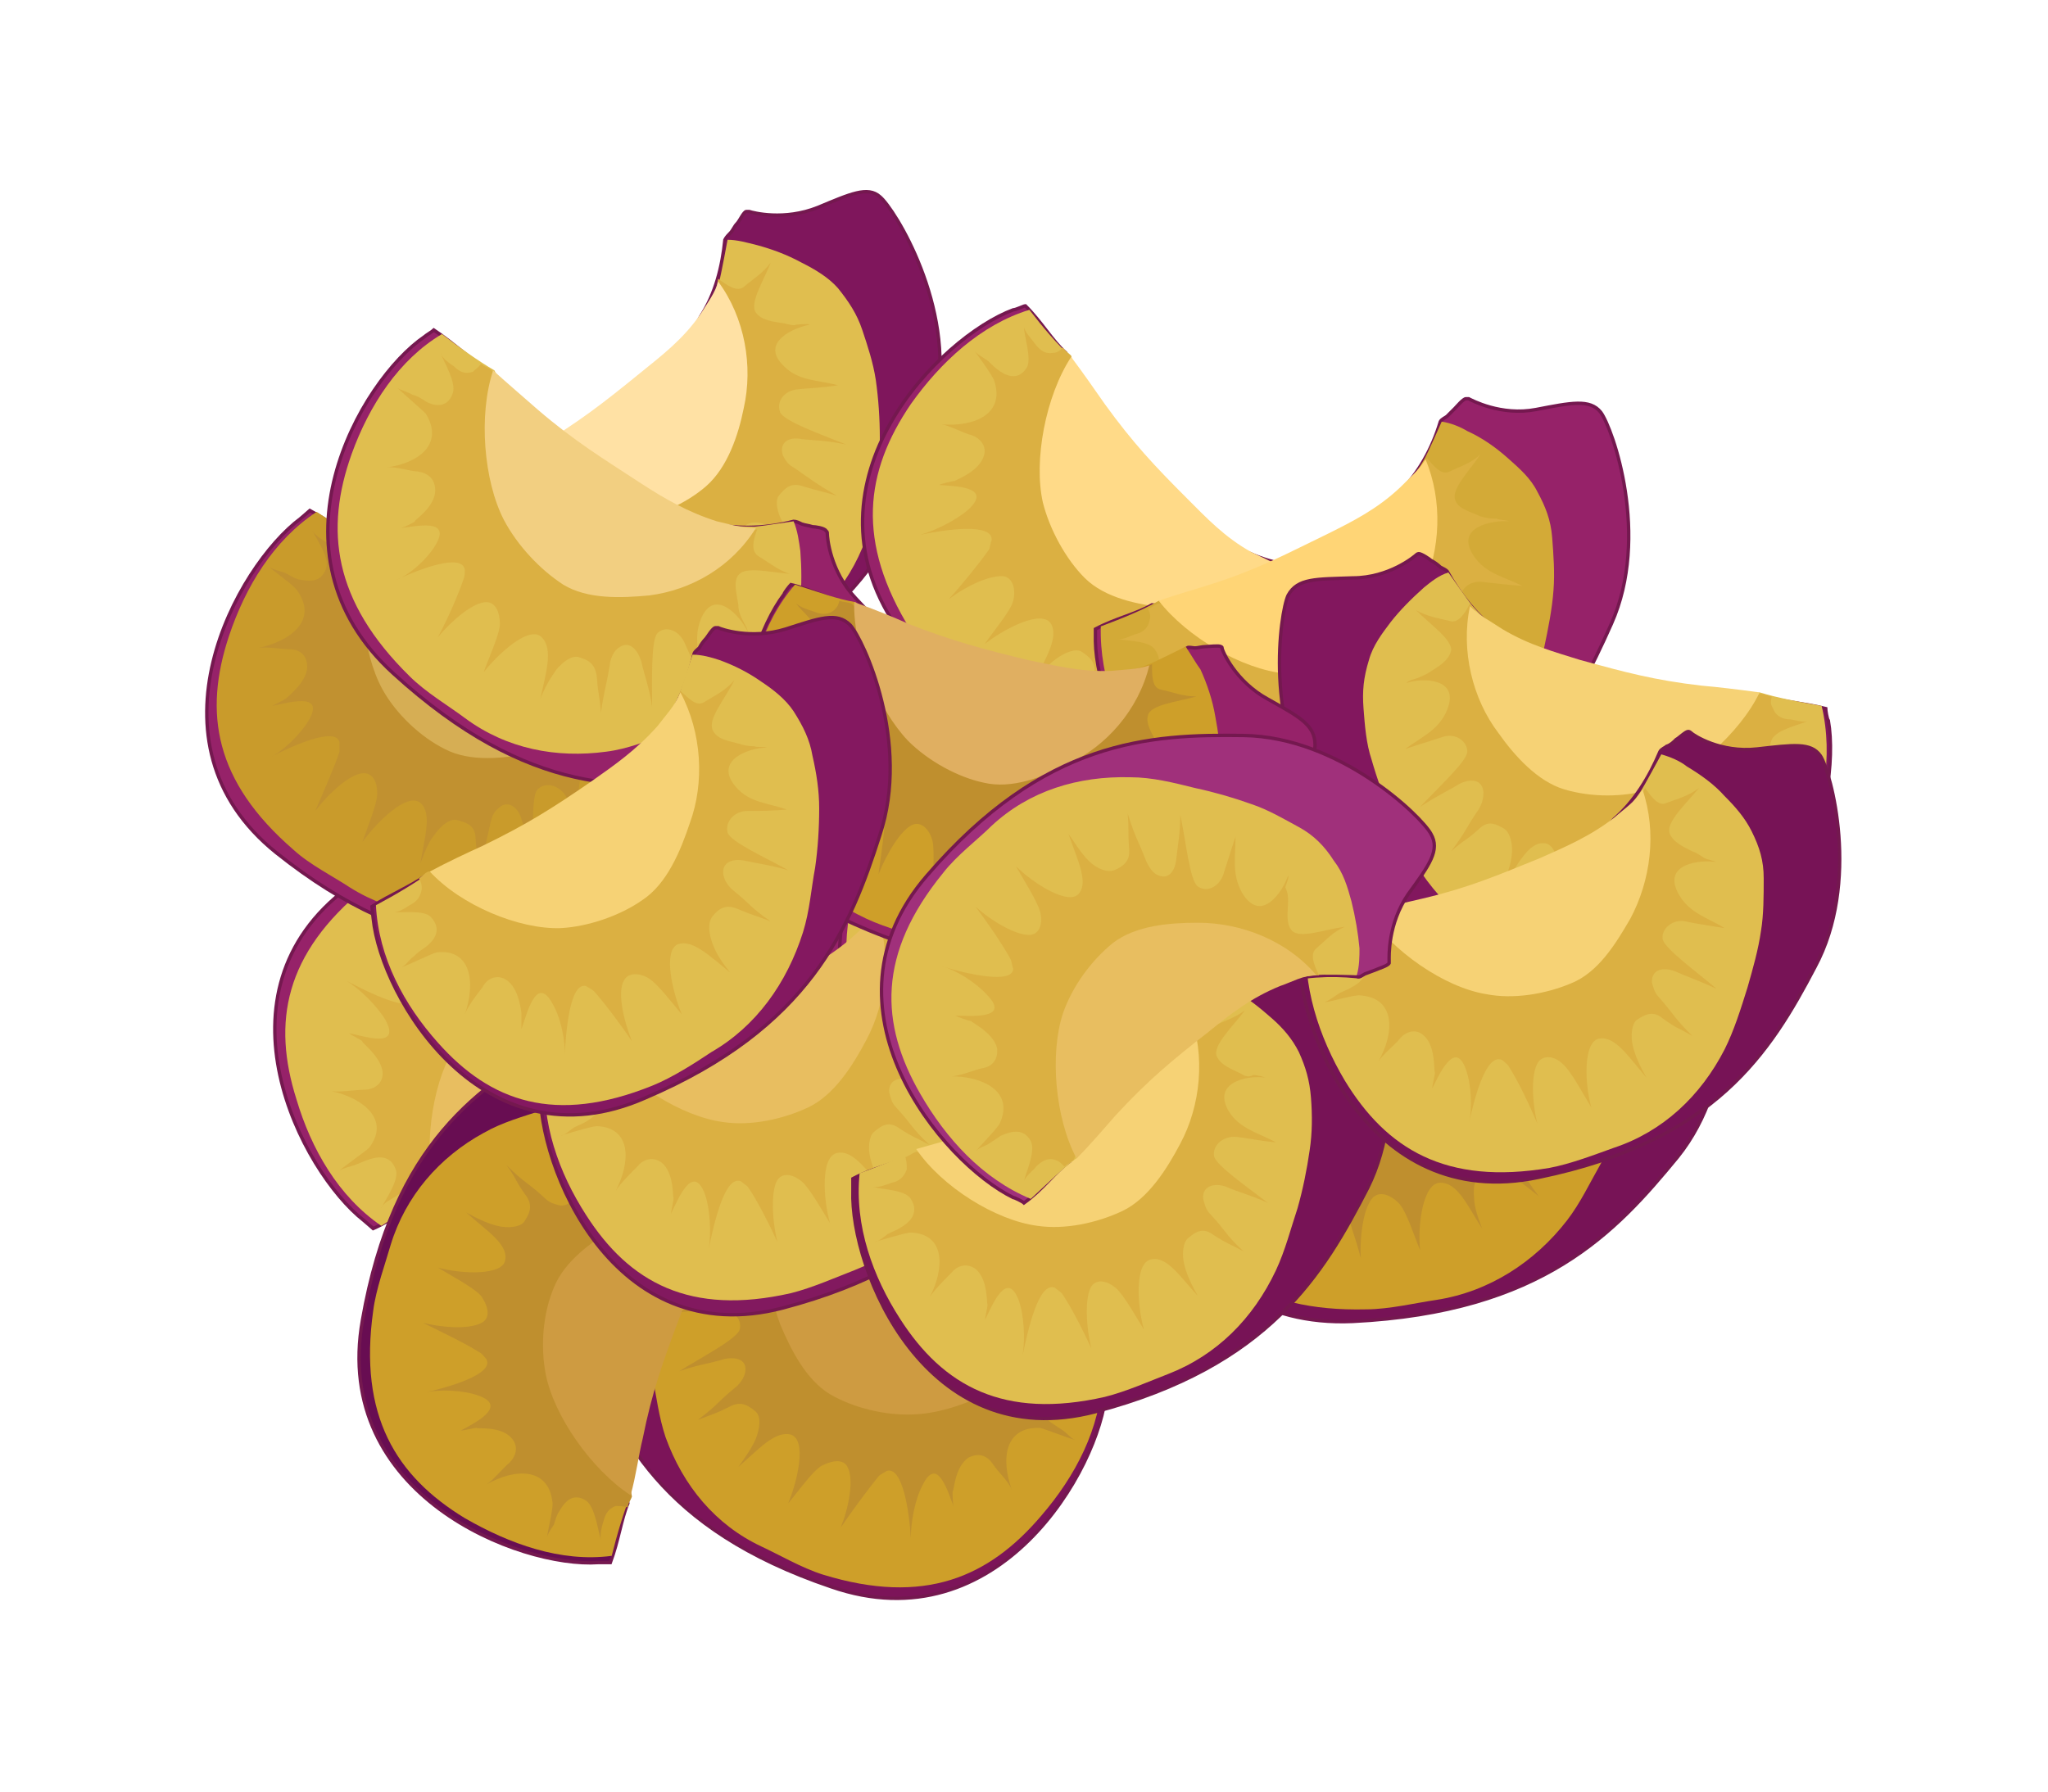 <?xml version="1.0" encoding="utf-8"?>
<!-- Generator: Adobe Illustrator 26.2.1, SVG Export Plug-In . SVG Version: 6.00 Build 0)  -->
<svg version="1.1" id="a" xmlns="http://www.w3.org/2000/svg" xmlns:xlink="http://www.w3.org/1999/xlink" x="0px" y="0px"
	 viewBox="0 0 152 133" style="enable-background:new 0 0 152 133;" xml:space="preserve">
<style type="text/css">
	.st0{fill-rule:evenodd;clip-rule:evenodd;fill:#962269;stroke:#74184F;stroke-width:0.25;stroke-miterlimit:10;}
	.st1{fill-rule:evenodd;clip-rule:evenodd;fill:#E0BE4F;}
	.st2{fill:#DBB042;}
	.st3{fill-rule:evenodd;clip-rule:evenodd;fill:#E8BE60;}
	.st4{fill-rule:evenodd;clip-rule:evenodd;fill:#7F165C;stroke:#74184F;stroke-width:0.25;stroke-miterlimit:10;}
	.st5{fill-rule:evenodd;clip-rule:evenodd;fill:#FFE1A4;}
	.st6{fill-rule:evenodd;clip-rule:evenodd;fill:#F6D275;}
	.st7{fill-rule:evenodd;clip-rule:evenodd;fill:#771356;stroke:#74184F;stroke-width:0.25;stroke-miterlimit:10;}
	.st8{fill-rule:evenodd;clip-rule:evenodd;fill:#CE9F29;}
	.st9{fill:#BF8F2E;}
	.st10{fill-rule:evenodd;clip-rule:evenodd;fill:#7C1459;stroke:#74184F;stroke-width:0.25;stroke-miterlimit:10;}
	.st11{fill-rule:evenodd;clip-rule:evenodd;fill:#CE9B41;}
	.st12{fill-rule:evenodd;clip-rule:evenodd;fill:#680D52;stroke:#74184F;stroke-width:0.25;stroke-miterlimit:10;}
	.st13{fill-rule:evenodd;clip-rule:evenodd;fill:#82195F;stroke:#74184F;stroke-width:0.25;stroke-miterlimit:10;}
	.st14{fill-rule:evenodd;clip-rule:evenodd;fill:#C99B2B;}
	.st15{fill:#C19130;}
	.st16{fill-rule:evenodd;clip-rule:evenodd;fill:#D6AE54;}
	.st17{fill-rule:evenodd;clip-rule:evenodd;fill:#F2CF81;}
	.st18{fill-rule:evenodd;clip-rule:evenodd;fill:#FFDA88;}
	.st19{fill-rule:evenodd;clip-rule:evenodd;fill:#D3AA37;}
	.st20{fill-rule:evenodd;clip-rule:evenodd;fill:#FFD576;}
	.st21{fill-rule:evenodd;clip-rule:evenodd;fill:#82175E;stroke:#74184F;stroke-width:0.25;stroke-miterlimit:10;}
	.st22{fill-rule:evenodd;clip-rule:evenodd;fill:#E0AF61;}
	.st23{fill-rule:evenodd;clip-rule:evenodd;fill:#841860;stroke:#74184F;stroke-width:0.25;stroke-miterlimit:10;}
	.st24{fill-rule:evenodd;clip-rule:evenodd;fill:#A0307B;stroke:#74184F;stroke-width:0.25;stroke-miterlimit:10;}
</style>
<g>
	<g>
		<g>
			<g>
				<path class="st0" d="M60.5,74.9c-2,1.8-2.4,4.2-2.4,4.5c0,0.1,0,0.1-0.1,0.2c-0.1,0.1-0.9,0.2-1.1,0.2c-0.3,0.1-0.6,0.1-0.8,0.1
					c-0.2,0-0.4,0.2-0.6,0.1c-1.9-0.7-4-1-6-0.8c-2.2,0-4.5,0.5-6.4,1.2c-3.1,1.1-6,2.8-8.5,5c-1.1,1-2.1,2.2-2.9,3.5
					c-1.2,0.5-2.4,1.6-4,2.3c-0.1-0.1-0.6-0.5-0.7-0.6c-4.6-3.6-11.6-16.9-1.2-24.7c10.6-8,18.3-6.8,25.2-5.2
					c6.9,1.6,11.6,8.6,12,10.1C63.5,72.2,62.5,73.1,60.5,74.9z"/>
			</g>
		</g>
		<g>
			<path class="st1" d="M55.5,80c0,0-2.7-0.6-3-0.7c-1.1-0.1-2.1-0.1-3.2-0.1c-2.1,0.1-4.1,0.5-6.1,1.2c-3.1,1.1-6,2.8-8.5,5
				c-1.1,1-1.5,2-2.3,3.3c-1.2,0.5-2.7,1.4-4.1,2.3c-3.2-2.2-5.2-5.7-6.3-9.4c-1.8-5.7-0.9-10.8,5.1-15.7c1.3-1,3.1-1.9,4.3-2.6
				c3.3-1.9,7.1-2.3,10.8-1.4c1.6,0.4,3,1.1,4.5,1.7c1.3,0.6,2.6,1.3,3.8,2c1.1,0.7,2.1,1.6,3,2.4c0.9,0.9,1.5,1.8,2,3
				c0.5,1,0.6,2.1,0.7,3.2c0.1,1.2,0,2.4-0.2,3.6C56,78.6,55.9,79.3,55.5,80z"/>
		</g>
		<g>
			<path class="st2" d="M51.7,73.5c-0.2,0.7-0.5,1.6-0.1,2.2c0.4,0.7,2.4,0.4,3.9,0.5c-1,0.2-1.6,0.7-2.4,1.1
				c-0.6,0.3-0.4,1.1-0.2,2c-4.2-1.2-10.5,0.9-13.7,3.2c0,0,0,0-0.1,0.1c-2.8,1.5-5.2,3.5-6.8,6.2c-0.2,0.2-0.6,0.2-0.8,0.4
				c-0.2-0.4-0.3-0.5-0.6-0.6c-0.6-0.3-1.1-0.1-1.5,0.2c-0.3,0.2-1,0.5-1.1,0.9c0.2-0.5,1.3-2,1.1-2.8c-0.4-1.3-1.5-1-2.1-0.8
				c-0.3,0.1-0.7,0.3-1,0.4c-0.3,0.1-0.8,0.2-1.1,0.4c0.3-0.3,1.9-1.4,2.2-1.7c1.6-2.1-0.5-3.7-2.8-4.2c0.6,0.1,1.8-0.1,2.4-0.1
				c0.7,0,1.4-0.4,1.4-1.2c0-1.2-1.7-2.4-1.5-2.4c-0.1-0.1-0.9-0.5-1-0.6c1.1,0.2,3.9,1.2,2.7-1c-0.6-1-1.9-2.3-2.9-2.9
				c1.7,0.9,4.9,2.5,5.2,1.3c0-0.2,0-0.5,0-0.7c-0.4-1.2-1.1-3-1.7-4.4c0.9,1.3,2.5,2.8,3.5,2.9c0.7,0.1,1.1-0.7,1.1-1.5
				c0-0.8-0.8-2.8-1-3.7c1,1.5,3.3,3.7,4.2,3c0.9-0.8,0.4-2.6,0.1-4.5c0.3,0.8,0.6,1.6,1.1,2.3c0.5,0.7,1.2,1.2,1.7,1.1
				c0.7-0.2,1.3-0.4,1.4-1.4c0.1-1.4,0.2-1.2,0.4-2.5c0.2,1.9,0.3,1.9,0.6,3.8c0.1,0.4,0.2,0.8,0.5,1.1c0.7,0.7,1.5,0.1,1.7-0.8
				c0.3-0.9,0.6-1.8,1-3.2c0,1.9-0.3,4.9,0.1,5.4c0.6,0.6,1.6,0.4,2.1-0.4c0.5-0.8,0.8-1.5,1.5-2.6c-0.3,1.5-0.9,2.7-0.4,4.2
				c0.9,2.5,3,0.5,3.6-0.5c0,0.2-0.3,0.7-0.4,0.9C51.8,72.8,51.7,73.2,51.7,73.5z"/>
		</g>
		<g>
			<path class="st3" d="M49.7,79.5c-2.3,0.4-4,1.3-5.9,2.2c-3.1,1.5-5.1,2.6-8,4.6c-1,0.7-2.3,1.7-3.5,2.5
				c-0.9-3.3-0.3-8.1,1.3-10.8c1.1-1.8,2.9-3.4,4.7-4.3c1.9-0.9,4.4-0.6,6.5-0.1c3.1,0.7,6.1,2.7,7.8,5.7
				C51.6,79.1,50.7,79.4,49.7,79.5z"/>
		</g>
	</g>
	<g>
		<g>
			<g>
				<path class="st4" d="M60.7,15.4c-2.5,1-4.8,0.4-5.1,0.3c-0.1,0-0.1,0-0.2,0c-0.2,0-0.5,0.7-0.7,0.9c-0.2,0.2-0.3,0.5-0.5,0.7
					c-0.1,0.1-0.3,0.3-0.4,0.5c-0.2,2-0.7,4-1.8,5.7c-1,2-2.3,3.9-3.7,5.3c-2.3,2.4-5,4.3-8.1,5.6c-1.3,0.6-2.8,1-4.4,1.2
					c-1,0.9-2.4,1.6-3.8,2.6c0,0.1,0.2,0.8,0.2,0.9c1.4,5.7,10.6,17.5,22.1,11.4c11.7-6.3,13.8-13.8,15.2-20.8
					c1.4-6.9-3.1-14.2-4.2-15.1C64.4,13.8,63.1,14.4,60.7,15.4z"/>
			</g>
		</g>
		<g>
			<path class="st1" d="M54,17.8c0,0-0.5,2.7-0.6,3c-0.3,1-0.8,2-1.2,3c-1,1.9-2.1,3.6-3.6,5.1c-2.3,2.4-5,4.3-8.1,5.6
				c-1.3,0.6-2.5,0.6-4,0.7c-1,0.9-2.4,1.8-3.8,2.8c0.7,3.8,3.1,7.1,5.9,9.6c4.5,4,9.5,5.3,16.5,1.8c1.5-0.7,3-2,4.2-2.8
				c3.1-2.2,5-5.5,5.7-9.3c0.3-1.6,0.3-3.2,0.3-4.8c0-1.4-0.1-2.9-0.3-4.3c-0.2-1.3-0.6-2.5-1-3.7c-0.4-1.2-1-2.1-1.8-3.1
				c-0.7-0.8-1.7-1.4-2.7-1.9c-1.1-0.6-2.2-1-3.3-1.3C55.4,18,54.7,17.8,54,17.8z"/>
		</g>
		<g>
			<path class="st2" d="M58.2,24c-0.7-0.1-1.7-0.2-2.1-0.8c-0.5-0.7,0.6-2.4,1.1-3.7c-0.6,0.8-1.3,1.2-2,1.8
				c-0.5,0.4-1.2-0.1-1.9-0.6c-0.7,4.4-5.2,9.2-8.6,11.1c0,0-0.1,0-0.1,0c-2.5,1.9-5.3,3.2-8.5,3.7c-0.2,0.1-0.4,0.4-0.7,0.6
				c0.2,0.3,0.3,0.5,0.3,0.8c0,0.6-0.4,1-0.8,1.2c-0.3,0.2-0.9,0.7-1.3,0.6c0.6,0,2.4-0.4,3,0.2c1,0.9,0.3,1.8-0.1,2.2
				c-0.2,0.3-0.5,0.5-0.8,0.7c-0.2,0.2-0.5,0.7-0.8,0.8c0.4-0.2,2-1.2,2.4-1.3c2.6-0.5,3.2,2,2.7,4.3c0.1-0.6,0.8-1.6,1-2.1
				c0.3-0.6,0.9-1.1,1.7-0.7c1.1,0.5,1.5,2.5,1.5,2.3c0,0.2,0.1,1,0.1,1.2c0.2-1.1,0.6-4.1,2-2c0.7,1,1.3,2.7,1.4,3.9
				c-0.2-1.9-0.3-5.5,1-5.3c0.2,0.1,0.5,0.2,0.6,0.3c0.9,0.8,2.3,2.3,3.3,3.4C52.2,45,51.4,43,51.8,42c0.2-0.6,1-0.7,1.8-0.4
				c0.8,0.3,2.2,1.8,2.9,2.4c-1-1.6-2.1-4.5-1-5.1c1.1-0.5,2.5,0.7,4.2,1.8c-0.6-0.6-1.2-1.2-1.6-1.9c-0.4-0.7-0.6-1.6-0.3-2
				c0.5-0.6,0.9-1,1.8-0.7c1.3,0.4,1.2,0.3,2.5,0.7c-1.7-1-1.6-1-3.2-2.1c-0.4-0.2-0.6-0.5-0.8-0.9c-0.3-1,0.5-1.4,1.4-1.2
				c1,0.1,1.9,0.1,3.3,0.4c-1.7-0.7-4.6-1.7-4.9-2.4c-0.3-0.8,0.3-1.6,1.3-1.7c1-0.1,1.7-0.1,3-0.3c-1.5-0.4-2.9-0.3-4-1.4
				c-1.9-1.8,0.8-2.9,1.9-3.1c-0.2-0.1-0.8,0-1,0C58.9,24.2,58.6,24.1,58.2,24z"/>
		</g>
		<g>
			<path class="st5" d="M52,23.3c-1.3,1.9-2.9,3.1-4.5,4.4c-2.7,2.2-4.5,3.6-7.5,5.4c-1,0.6-2.5,1.4-3.7,2.2
				c2.6,2.2,7.2,3.7,10.3,3.3c2.1-0.2,4.3-1.2,5.8-2.5c1.6-1.4,2.4-3.8,2.8-5.8c0.7-3.1,0.1-6.7-1.9-9.4
				C53.1,21.7,52.5,22.5,52,23.3z"/>
		</g>
	</g>
	<g>
		<g>
			<g>
				<path class="st0" d="M102.7,63.8c-2.7-0.8-4.2-2.8-4.3-3c0-0.1-0.1-0.1-0.1-0.1c-0.2-0.1-0.9,0.2-1.1,0.2
					c-0.3,0.1-0.6,0.2-0.9,0.2c-0.2,0-0.5,0-0.6,0.2c-1.5,1.4-3.3,2.6-5.3,3.3c-2.1,0.9-4.5,1.5-6.6,1.7c-3.5,0.3-7,0.1-10.4-0.9
					c-1.5-0.4-3-1-4.4-1.9c-1.4,0.1-3-0.4-4.8-0.4c-0.1,0.1-0.3,0.7-0.4,0.8c-2.7,5.3-3.1,20.3,10.4,22.9
					c13.8,2.6,20.5-1.8,26.3-6.2c5.8-4.4,6.9-12.8,6.6-14.3C106.8,65,105.4,64.6,102.7,63.8z"/>
			</g>
		</g>
		<g>
			<path class="st1" d="M95.6,61.4c0,0-2.2,1.7-2.5,1.9c-1,0.6-2,1.1-3,1.5c-2,0.8-4.1,1.4-6.3,1.6c-3.5,0.3-7,0.1-10.4-0.9
				c-1.5-0.4-2.4-1.1-3.8-2c-1.4,0.1-3.2-0.1-4.9-0.3c-2,3.4-2.2,7.4-1.6,11.2c1,5.9,4.2,10.2,12.2,12c1.7,0.4,3.8,0.4,5.3,0.5
				c4,0.3,7.7-1,10.9-3.5c1.3-1,2.3-2.3,3.4-3.5c1-1.1,1.9-2.3,2.7-3.5c0.7-1.1,1.2-2.3,1.7-3.5c0.5-1.2,0.6-2.3,0.5-3.5
				c-0.1-1.1-0.4-2.2-0.9-3.2C98.5,65,97.9,64,97.1,63C96.7,62.4,96.2,61.8,95.6,61.4z"/>
		</g>
		<g>
			<path class="st2" d="M95,68.9c-0.5-0.6-1.2-1.2-1.2-1.9c0.1-0.8,2-1.4,3.4-2.1c-1,0.2-1.9,0.1-2.8,0.1c-0.7,0-0.9-0.8-1.1-1.7
				c-3.5,2.9-10.4,3.8-14.4,3c0,0-0.1,0-0.1,0c-3.3-0.1-6.5-0.9-9.4-2.6c-0.3-0.1-0.6,0.1-0.9,0c0,0.4-0.1,0.6-0.3,0.8
				c-0.4,0.5-1,0.5-1.5,0.4c-0.4-0.1-1.1-0.1-1.5-0.3c0.4,0.4,2.2,1.2,2.3,2.1c0.2,1.3-1,1.5-1.6,1.6c-0.4,0-0.8,0-1.1,0
				c-0.4,0-0.9,0.2-1.2,0.1c0.4,0.1,2.5,0.4,2.8,0.6c2.5,1.2,1.3,3.6-0.7,5c0.5-0.4,1.8-0.7,2.3-0.9c0.6-0.3,1.4-0.3,1.9,0.5
				c0.6,1.1-0.4,2.9-0.3,2.8c-0.1,0.1-0.6,0.9-0.7,1c0.9-0.7,3.2-2.8,3-0.3c-0.1,1.2-0.7,2.9-1.4,3.9c1.2-1.6,3.5-4.4,4.3-3.5
				c0.1,0.2,0.3,0.4,0.3,0.6c0.2,1.2,0.4,3.2,0.4,4.7c0.3-1.6,1-3.7,2-4.2c0.6-0.3,1.3,0.1,1.7,0.9c0.4,0.7,0.6,2.8,0.7,3.7
				c0.3-1.8,1.3-4.8,2.6-4.5c1.2,0.3,1.6,2.2,2.2,4c-0.1-0.8-0.2-1.7,0-2.5c0.1-0.8,0.6-1.6,1.1-1.7c0.8-0.2,1.4-0.2,1.9,0.6
				c0.8,1.2,0.8,1,1.6,2.1c-0.8-1.8-0.6-1.8-1.2-3.6c-0.1-0.4-0.2-0.8,0-1.2c0.4-1,1.3-0.7,2,0c0.7,0.7,1.4,1.3,2.5,2.4
				c-0.9-1.7-2.6-4.3-2.4-4.9c0.3-0.8,1.3-1,2.2-0.5c0.8,0.5,1.5,1,2.6,1.6c-1-1.2-2.1-2-2.4-3.7c-0.4-2.6,2.6-1.8,3.6-1.1
				c-0.1-0.2-0.6-0.5-0.8-0.6C95.4,69.4,95.2,69.2,95,68.9z"/>
		</g>
		<g>
			<path class="st6" d="M90.3,64.3c-2.4,0.6-4.4,0.6-6.6,0.5c-3.6-0.1-6.1-0.1-9.7-0.7c-1.3-0.2-2.9-0.5-4.5-0.7
				c0.7,3.4,3.5,7.4,6.3,9.2c1.8,1.1,4.3,1.8,6.5,1.8c2.2,0,4.4-1.4,6.2-2.7c2.6-1.9,4.5-5.1,4.7-8.5C92.3,63.8,91.3,64,90.3,64.3z"
				/>
		</g>
	</g>
	<g>
		<g>
			<g>
				<path class="st7" d="M122.8,69c-2.8-0.1-4.7-1.7-4.9-1.9c0,0-0.1-0.1-0.2-0.1c-0.2,0-0.8,0.4-1,0.5c-0.3,0.1-0.5,0.3-0.8,0.4
					c-0.2,0.1-0.5,0.1-0.6,0.3c-1.1,1.8-2.6,3.3-4.4,4.4c-1.8,1.4-4,2.5-6,3.2c-3.3,1.1-6.7,1.7-10.3,1.6c-1.5,0-3.2-0.3-4.7-0.8
					c-1.4,0.4-3,0.4-4.8,0.8c0,0.1-0.2,0.8-0.2,0.9c-1.4,5.7,1.8,20.4,15.5,19.8c14.1-0.7,19.5-6.6,24.1-12.2
					c4.6-5.7,3.7-14.1,3.1-15.4C127,69.1,125.6,69.1,122.8,69z"/>
			</g>
		</g>
		<g>
			<path class="st8" d="M115.3,68.3c0,0-1.8,2.2-2,2.4c-0.8,0.8-1.7,1.5-2.6,2.1c-1.8,1.3-3.7,2.3-5.8,3c-3.3,1.1-6.7,1.7-10.3,1.6
				c-1.5,0-2.6-0.6-4.1-1.1c-1.4,0.4-3.1,0.6-4.9,0.9c-1.1,3.7-0.4,7.8,1.1,11.3c2.4,5.5,6.5,8.9,14.7,8.7c1.7,0,3.8-0.5,5.2-0.7
				c3.9-0.6,7.3-2.8,9.7-5.9c1-1.3,1.7-2.8,2.5-4.2c0.7-1.3,1.3-2.7,1.8-4c0.4-1.2,0.7-2.5,0.8-3.8c0.2-1.3,0.1-2.3-0.3-3.6
				c-0.3-1.1-0.9-2-1.6-2.9c-0.7-1-1.6-1.9-2.5-2.6C116.7,69,116,68.6,115.3,68.3z"/>
		</g>
		<g>
			<path class="st9" d="M116.5,75.7c-0.6-0.4-1.5-0.9-1.6-1.6c-0.1-0.8,1.7-1.9,2.8-2.9c-0.9,0.5-1.8,0.5-2.7,0.7
				c-0.7,0.2-1.1-0.6-1.5-1.4c-2.7,3.6-9.2,6.1-13.3,6.3c0,0-0.1,0-0.1,0c-3.2,0.6-6.5,0.6-9.7-0.3c-0.3,0-0.6,0.2-0.9,0.2
				c0.1,0.4,0,0.6-0.1,0.9c-0.3,0.6-0.8,0.7-1.3,0.8c-0.4,0-1.1,0.2-1.5,0c0.5,0.3,2.4,0.7,2.8,1.4c0.5,1.2-0.6,1.7-1.1,1.9
				c-0.4,0.1-0.7,0.2-1.1,0.3c-0.3,0.1-0.8,0.4-1.2,0.4c0.4,0,2.5-0.2,2.9-0.1c2.7,0.6,2.1,3.2,0.5,5c0.4-0.5,1.5-1.1,2-1.5
				c0.6-0.4,1.3-0.6,1.9,0.1c0.8,0.9,0.3,2.9,0.4,2.7c-0.1,0.2-0.4,1-0.4,1.1c0.7-0.9,2.4-3.4,2.9-1c0.2,1.2,0,3-0.5,4.1
				c0.8-1.8,2.3-5.1,3.4-4.4c0.1,0.2,0.4,0.4,0.4,0.5c0.5,1.2,1.1,3,1.5,4.5c-0.1-1.6,0.2-3.8,0.9-4.5c0.5-0.5,1.3-0.2,1.9,0.4
				c0.6,0.6,1.2,2.6,1.6,3.5c-0.2-1.8,0.2-5,1.5-5c1.3,0,2,1.7,3.1,3.4c-0.3-0.8-0.6-1.6-0.6-2.4c-0.1-0.8,0.2-1.7,0.7-1.9
				c0.7-0.3,1.3-0.5,2,0.2c1,0.9,1,0.8,2.1,1.7c-1.2-1.6-1-1.6-2.1-3.3c-0.2-0.4-0.3-0.7-0.3-1.2c0.1-1,1.1-1,1.9-0.5
				c0.9,0.5,1.7,0.9,3,1.8c-1.3-1.4-3.5-3.6-3.5-4.2c0.1-0.8,1-1.3,2-1c1,0.3,1.7,0.6,2.9,1c-1.2-1-2.6-1.5-3.2-3
				c-1-2.5,2.1-2.3,3.3-1.9c-0.1-0.2-0.7-0.3-0.9-0.4C117,76.1,116.7,76,116.5,75.7z"/>
		</g>
		<g>
			<path class="st6" d="M110.9,72.4c-2.2,1.1-4.2,1.6-6.3,2.1c-3.5,0.8-5.9,1.3-9.6,1.6c-1.3,0.1-3,0.2-4.5,0.3
				c1.4,3.1,5.1,6.4,8.2,7.4c2.1,0.7,4.6,0.7,6.7,0.2c2.2-0.5,4-2.4,5.4-4.1c2.1-2.5,3.2-6,2.6-9.3
				C112.7,71.4,111.8,71.9,110.9,72.4z"/>
		</g>
	</g>
	<g>
		<g>
			<g>
				<path class="st10" d="M50.2,84.6c2.6,0.6,4.9-0.4,5.1-0.5c0.1,0,0.1,0,0.2,0c0.2,0,0.6,0.6,0.8,0.7c0.2,0.2,0.4,0.4,0.6,0.6
					c0.1,0.1,0.4,0.3,0.4,0.4c0.5,2,1.4,3.8,2.6,5.3c1.3,1.8,2.9,3.4,4.5,4.6c2.7,1.9,5.7,3.4,9,4.2c1.4,0.4,3,0.6,4.6,0.5
					c1.1,0.7,2.7,1.1,4.2,2c0,0.1-0.1,0.8-0.1,0.9c-0.5,5.8-8,18.8-20.4,14.5c-12.7-4.3-15.9-11.3-18.4-17.8
					c-2.5-6.5,0.9-14.3,1.9-15.3C46.2,83.7,47.6,84,50.2,84.6z"/>
			</g>
		</g>
		<g>
			<path class="st8" d="M57.3,85.9c0,0,0.9,2.6,1.1,2.8c0.5,0.9,1.1,1.8,1.7,2.7c1.2,1.7,2.7,3.1,4.4,4.4c2.7,1.9,5.7,3.4,9,4.2
				c1.4,0.4,2.6,0.2,4.1,0.1c1.1,0.7,2.7,1.4,4.2,2.1c-0.1,3.8-2,7.4-4.5,10.3c-3.9,4.6-8.7,6.7-16.2,4.4c-1.6-0.5-3.3-1.5-4.6-2.1
				c-3.4-1.6-5.8-4.5-7.1-8.1c-0.5-1.5-0.7-3.1-1-4.7c-0.2-1.4-0.4-2.8-0.4-4.3c0-1.2,0.2-2.5,0.4-3.8c0.2-1.2,0.7-2.2,1.4-3.3
				c0.6-0.9,1.5-1.6,2.4-2.3c1-0.7,2-1.3,3.1-1.8C55.8,86.3,56.6,86,57.3,85.9z"/>
		</g>
		<g>
			<path class="st9" d="M53.9,92.7c0.7-0.2,1.6-0.5,1.9-1.1c0.4-0.8-0.9-2.2-1.7-3.5c0.7,0.7,1.5,0.9,2.3,1.4
				c0.6,0.3,1.2-0.2,1.8-0.9c1.3,4.1,6.6,8.1,10.3,9.4c0,0,0.1,0,0.1,0c2.8,1.5,5.8,2.3,9,2.2c0.3,0.1,0.5,0.4,0.8,0.4
				c-0.2,0.4-0.2,0.5-0.2,0.8c0.1,0.6,0.5,0.9,1,1.1c0.3,0.1,1,0.5,1.4,0.4c-0.6,0.1-2.4,0-3,0.6c-0.9,1,0,1.8,0.4,2.1
				c0.3,0.2,0.6,0.4,0.9,0.6c0.3,0.2,0.6,0.6,0.9,0.7c-0.4-0.1-2.2-0.8-2.6-0.9c-2.7-0.1-2.9,2.4-2.1,4.6c-0.2-0.6-1.1-1.4-1.4-1.9
				c-0.4-0.6-1-0.9-1.8-0.5c-1.1,0.7-1.1,2.7-1.2,2.5c0,0.2,0,1,0.1,1.2c-0.4-1-1.2-3.9-2.3-1.7c-0.6,1.1-0.9,2.8-0.9,4
				c-0.1-1.9-0.6-5.4-1.8-5c-0.1,0.1-0.4,0.2-0.6,0.4c-0.8,1-2,2.6-2.8,3.8c0.6-1.5,1-3.6,0.5-4.5c-0.3-0.6-1.1-0.5-1.9-0.1
				c-0.7,0.4-1.9,2.1-2.5,2.8c0.7-1.7,1.4-4.7,0.2-5.1c-1.2-0.3-2.4,1.1-3.9,2.4c0.5-0.7,1-1.4,1.3-2.1c0.3-0.8,0.4-1.6,0-2
				c-0.6-0.5-1.1-0.8-1.9-0.4c-1.2,0.6-1.1,0.5-2.4,1c1.6-1.2,1.4-1.3,2.9-2.5c0.3-0.3,0.5-0.6,0.6-1c0.2-1-0.7-1.2-1.6-1
				c-0.9,0.3-1.9,0.4-3.3,0.9c1.6-1,4.3-2.4,4.5-3.1c0.2-0.8-0.5-1.5-1.5-1.5c-1,0.1-1.7,0.1-3,0.2c1.4-0.6,2.8-0.7,3.8-2
				c1.7-2.1-1.2-2.7-2.4-2.7c0.2-0.1,0.8-0.1,1-0.1C53.3,92.9,53.6,92.8,53.9,92.7z"/>
		</g>
		<g>
			<path class="st11" d="M60.1,91c1.6,1.6,3.4,2.6,5.1,3.6c3,1.7,5,2.8,8.4,4.1c1.1,0.4,2.7,1,4.1,1.5c-2.3,2.6-6.7,4.7-9.9,4.8
				c-2.1,0.1-4.5-0.5-6.2-1.5c-1.8-1.1-2.9-3.3-3.7-5.2c-1.1-2.9-1.1-6.5,0.5-9.5C58.7,89.6,59.4,90.2,60.1,91z"/>
		</g>
	</g>
	<g>
		<g>
			<path class="st12" d="M57.9,81.6c-0.2,2.7,1.1,4.8,1.3,5c0,0,0.1,0.1,0.1,0.2c0,0.2-0.5,0.7-0.6,0.9c-0.2,0.2-0.4,0.4-0.5,0.7
				c-0.1,0.1-0.2,0.4-0.4,0.5c-1.9,0.8-3.6,1.9-4.8,3.4c-1.6,1.5-2.9,3.4-3.8,5.2c-1.5,3-2.5,6.1-2.8,9.5c-0.1,1.5-0.1,3.1,0.2,4.6
				c-0.5,1.2-0.7,2.8-1.3,4.4c-0.1,0-0.8,0-0.9,0c-5.8,0.4-19.8-5-17.5-18c2.3-13.2,8.7-17.4,14.8-20.9c6.1-3.4,14.2-1.2,15.5-0.4
				C58.3,77.6,58.2,78.9,57.9,81.6z"/>
		</g>
		<g>
			<path class="st8" d="M57.7,88.8c0,0-2.4,1.3-2.6,1.5c-0.9,0.6-1.6,1.3-2.4,2.1c-1.5,1.5-2.7,3.1-3.7,5c-1.5,3-2.5,6.1-2.8,9.5
				c-0.1,1.5,0.2,2.5,0.6,4.1c-0.5,1.2-1,2.9-1.4,4.5c-3.8,0.5-7.6-0.9-10.9-2.8c-5.1-3.1-7.9-7.6-6.8-15.4c0.2-1.6,0.9-3.5,1.3-4.9
				c1.1-3.6,3.6-6.5,6.9-8.3c1.4-0.8,2.9-1.2,4.4-1.7c1.3-0.4,2.8-0.8,4.1-1c1.2-0.2,2.5-0.2,3.8-0.2c1.2,0,2.3,0.3,3.5,0.9
				c1,0.5,1.8,1.2,2.6,2c0.9,0.9,1.6,1.8,2.3,2.8C57.2,87.4,57.5,88.1,57.7,88.8z"/>
		</g>
		<g>
			<path class="st9" d="M50.6,86.5c0.3,0.6,0.7,1.5,1.4,1.8c0.8,0.2,2-1.3,3.2-2.2c-0.6,0.8-0.7,1.6-1,2.4c-0.2,0.6,0.4,1.1,1.2,1.6
				c-3.9,1.9-7,7.7-7.7,11.6c0,0,0,0.1,0,0.1c-1,3-1.4,6.1-0.8,9.3c-0.1,0.3-0.3,0.5-0.3,0.8c-0.4-0.1-0.6-0.1-0.9-0.1
				c-0.6,0.2-0.8,0.7-0.9,1.1c-0.1,0.3-0.3,1-0.2,1.4c-0.2-0.5-0.4-2.4-1.1-2.9c-1.1-0.7-1.7,0.3-2,0.8c-0.2,0.3-0.3,0.7-0.4,1
				c-0.2,0.3-0.5,0.7-0.5,1c0-0.4,0.5-2.3,0.4-2.7c-0.3-2.6-2.8-2.5-4.9-1.3c0.5-0.3,1.3-1.3,1.7-1.6c0.5-0.5,0.7-1.2,0.2-1.8
				c-0.8-1-2.8-0.7-2.6-0.8c-0.2,0-1,0.2-1.2,0.2c0.9-0.5,3.6-1.8,1.3-2.6c-1.1-0.4-2.9-0.5-4.1-0.2c1.9-0.4,5.3-1.4,4.7-2.5
				c-0.1-0.1-0.3-0.4-0.5-0.5c-1.1-0.7-2.8-1.5-4.2-2.2c1.6,0.4,3.7,0.5,4.5-0.1c0.5-0.4,0.3-1.2-0.2-1.9c-0.5-0.6-2.4-1.6-3.2-2.1
				c1.8,0.5,4.9,0.6,5-0.6c0.2-1.2-1.5-2.2-2.9-3.5c0.7,0.4,1.5,0.8,2.3,1c0.8,0.2,1.7,0.1,2-0.3c0.4-0.6,0.7-1.2,0.1-2
				c-0.8-1.1-0.6-1.1-1.4-2.2c1.4,1.4,1.5,1.2,2.9,2.5c0.3,0.3,0.7,0.4,1.1,0.5c1,0,1.1-0.9,0.7-1.8c-0.4-0.9-0.7-1.8-1.4-3.1
				c1.2,1.4,3.1,3.9,3.7,4c0.8,0.1,1.4-0.8,1.2-1.7c-0.2-1-0.4-1.7-0.6-3c0.8,1.3,1.1,2.7,2.6,3.5c2.3,1.3,2.5-1.6,2.3-2.8
				c0.1,0.2,0.2,0.8,0.3,0.9C50.3,85.9,50.4,86.2,50.6,86.5z"/>
		</g>
		<g>
			<path class="st11" d="M53.2,92.3c-1.4,1.9-2.1,3.7-2.8,5.6c-1.2,3.2-2,5.4-2.7,8.9c-0.3,1.2-0.5,2.8-0.9,4.2
				c-2.9-1.9-5.7-5.9-6.3-9c-0.4-2.1-0.2-4.5,0.6-6.4c0.8-2,2.8-3.4,4.6-4.5c2.7-1.6,6.3-2.1,9.4-0.9C54.3,90.8,53.8,91.6,53.2,92.3
				z"/>
		</g>
	</g>
	<g>
		<g>
			<g>
				<path class="st13" d="M73.5,64.2c-2.6,0.4-4.7-0.8-4.9-0.9c0,0-0.1,0-0.2,0c-0.2,0-0.7,0.6-0.9,0.7c-0.2,0.2-0.4,0.4-0.6,0.6
					c-0.1,0.1-0.4,0.2-0.5,0.4c-0.8,1.9-1.8,3.8-3.2,5.2c-1.5,1.7-3.2,3.2-5,4.3c-2.9,1.8-6,3-9.3,3.5c-1.4,0.2-3,0.3-4.5,0.1
					c-1.2,0.6-2.8,0.9-4.3,1.7c0,0.1,0,0.8,0,0.9c-0.2,5.9,5.4,19.7,18,16.4C71,93.7,75,86.9,78.2,80.5c3.2-6.4,0.9-14.6,0.1-15.7
					C77.5,63.5,76.1,63.8,73.5,64.2z"/>
			</g>
		</g>
		<g>
			<path class="st1" d="M66.4,64.9c0,0-1.3,2.5-1.4,2.8c-0.6,0.9-1.3,1.8-2,2.6c-1.4,1.6-3,3-4.8,4.1c-2.9,1.8-6,3-9.3,3.5
				c-1.4,0.2-2.5,0-4-0.3c-1.2,0.6-2.8,1.2-4.4,1.8c-0.4,3.9,1,7.7,3,10.8c3.2,5,7.7,7.5,15.2,5.8c1.6-0.4,3.4-1.2,4.7-1.7
				c3.6-1.4,6.3-4.1,8-7.7c0.7-1.5,1.1-3.1,1.6-4.6c0.4-1.4,0.7-2.9,0.9-4.3c0.2-1.3,0.2-2.6,0.1-3.9c-0.1-1.3-0.4-2.3-0.9-3.4
				c-0.5-1-1.2-1.8-2-2.5c-0.9-0.8-1.8-1.5-2.8-2.1C67.8,65.4,67.1,65.1,66.4,64.9z"/>
		</g>
		<g>
			<path class="st2" d="M68.8,72c-0.6-0.3-1.5-0.6-1.8-1.3c-0.3-0.8,1.2-2.2,2.1-3.4c-0.8,0.6-1.6,0.8-2.4,1.2
				c-0.6,0.3-1.1-0.3-1.6-1.1c-1.8,4.1-7.4,7.7-11.2,8.7c0,0-0.1,0-0.1,0c-2.9,1.3-6,1.9-9.1,1.5c-0.3,0.1-0.5,0.3-0.8,0.4
				c0.1,0.4,0.1,0.6,0.1,0.9c-0.2,0.6-0.6,0.9-1.1,1c-0.3,0.1-1,0.4-1.4,0.3c0.5,0.2,2.4,0.2,2.8,0.9c0.7,1.1-0.2,1.8-0.7,2.1
				c-0.3,0.2-0.6,0.3-1,0.5c-0.3,0.2-0.7,0.6-1,0.6c0.4-0.1,2.3-0.7,2.7-0.7c2.6,0.1,2.5,2.7,1.4,4.8c0.3-0.5,1.2-1.4,1.6-1.8
				c0.4-0.5,1.1-0.8,1.8-0.3c1,0.8,0.8,2.8,0.9,2.6c0,0.2-0.2,1.1-0.2,1.2c0.5-1,1.6-3.8,2.5-1.5c0.4,1.1,0.5,2.9,0.3,4.1
				c0.4-1.9,1.2-5.5,2.4-5c0.1,0.1,0.4,0.3,0.5,0.4c0.7,1,1.6,2.8,2.2,4.1c-0.4-1.6-0.5-3.8,0-4.6c0.4-0.6,1.2-0.4,1.8,0.1
				c0.6,0.5,1.6,2.3,2.1,3.1c-0.5-1.8-0.7-4.9,0.5-5.2c1.2-0.3,2.2,1.3,3.5,2.7c-0.4-0.7-0.8-1.5-1-2.3c-0.2-0.8-0.1-1.7,0.3-2
				c0.6-0.5,1.1-0.8,1.9-0.2c1.1,0.7,1.1,0.6,2.2,1.2c-1.4-1.3-1.2-1.4-2.5-2.8c-0.3-0.3-0.4-0.7-0.5-1.1c-0.1-1,0.9-1.2,1.7-0.9
				c0.9,0.4,1.8,0.6,3.1,1.2c-1.4-1.1-3.9-2.8-4-3.5c-0.1-0.8,0.7-1.5,1.7-1.4c0.9,0.1,1.7,0.3,2.9,0.4c-1.3-0.7-2.7-1-3.5-2.3
				c-1.3-2.2,1.5-2.7,2.7-2.5c-0.2-0.1-0.7-0.2-0.9-0.2C69.4,72.3,69.1,72.2,68.8,72z"/>
		</g>
		<g>
			<path class="st3" d="M63,69.8c-1.8,1.5-3.6,2.4-5.5,3.2c-3.1,1.5-5.3,2.4-8.7,3.4c-1.2,0.4-2.7,0.8-4.1,1.2
				c1.9,2.8,5.9,5.3,9,5.7c2,0.3,4.4-0.2,6.3-1.1c1.9-0.9,3.3-3.1,4.3-5c1.5-2.8,1.9-6.5,0.7-9.7C64.5,68.5,63.8,69.1,63,69.8z"/>
		</g>
	</g>
	<g>
		<g>
			<g>
				<path class="st7" d="M96.7,71.9c-2.6,0.4-4.7-0.8-4.9-0.9c0,0-0.1,0-0.2,0c-0.2,0-0.7,0.6-0.9,0.7c-0.2,0.2-0.4,0.4-0.6,0.6
					c-0.1,0.1-0.4,0.2-0.5,0.4c-0.8,1.9-1.8,3.8-3.2,5.2c-1.5,1.7-3.2,3.2-5,4.3c-2.9,1.8-6,3-9.3,3.5c-1.4,0.2-3,0.3-4.5,0.1
					c-1.2,0.6-2.8,0.9-4.3,1.7c0,0.1,0,0.8,0,0.9c-0.2,5.9,5.4,19.7,18,16.4c12.9-3.4,16.9-10.2,20.2-16.6
					c3.2-6.4,0.9-14.6,0.1-15.7C100.7,71.2,99.4,71.5,96.7,71.9z"/>
			</g>
		</g>
		<g>
			<path class="st1" d="M89.7,72.6c0,0-1.3,2.5-1.4,2.8c-0.6,0.9-1.3,1.8-2,2.6c-1.4,1.6-3,3-4.8,4.1c-2.9,1.8-6,3-9.3,3.5
				c-1.4,0.2-2.5,0-4-0.3c-1.2,0.6-2.8,1.2-4.4,1.8c-0.4,3.9,1,7.7,3,10.8c3.2,5,7.7,7.5,15.2,5.8c1.6-0.4,3.4-1.2,4.7-1.7
				c3.6-1.4,6.3-4.1,8-7.7c0.7-1.5,1.1-3.1,1.6-4.6c0.4-1.4,0.7-2.9,0.9-4.3c0.2-1.3,0.2-2.6,0.1-3.9c-0.1-1.3-0.4-2.3-0.9-3.4
				c-0.5-1-1.2-1.8-2-2.5c-0.9-0.8-1.8-1.5-2.8-2.1C91,73.1,90.4,72.8,89.7,72.6z"/>
		</g>
		<g>
			<path class="st2" d="M92.1,79.7c-0.6-0.3-1.5-0.6-1.8-1.3c-0.3-0.8,1.2-2.2,2.1-3.4c-0.8,0.6-1.6,0.8-2.4,1.2
				c-0.6,0.3-1.1-0.3-1.6-1.1C86.6,79.3,81,83,77.2,84c0,0-0.1,0-0.1,0c-2.9,1.3-6,1.9-9.1,1.5c-0.3,0.1-0.5,0.3-0.8,0.4
				c0.1,0.4,0.1,0.6,0.1,0.9c-0.2,0.6-0.6,0.9-1.1,1c-0.3,0.1-1,0.4-1.4,0.3c0.5,0.2,2.4,0.2,2.8,0.9c0.7,1.1-0.2,1.8-0.7,2.1
				c-0.3,0.2-0.6,0.3-1,0.5c-0.3,0.2-0.7,0.6-1,0.6c0.4-0.1,2.3-0.7,2.7-0.7c2.6,0.1,2.5,2.7,1.4,4.8c0.3-0.5,1.2-1.4,1.6-1.8
				c0.4-0.5,1.1-0.8,1.8-0.3c1,0.8,0.8,2.8,0.9,2.6c0,0.2-0.2,1.1-0.2,1.2c0.5-1,1.6-3.8,2.5-1.5c0.4,1.1,0.5,2.9,0.3,4.1
				c0.4-1.9,1.2-5.5,2.4-5c0.1,0.1,0.4,0.3,0.5,0.4c0.7,1,1.6,2.8,2.2,4.1c-0.4-1.6-0.5-3.8,0-4.6c0.4-0.6,1.2-0.4,1.8,0.1
				c0.6,0.5,1.6,2.3,2.1,3.1c-0.5-1.8-0.7-4.9,0.5-5.2c1.2-0.3,2.2,1.3,3.5,2.7c-0.4-0.7-0.8-1.5-1-2.3c-0.2-0.8-0.1-1.7,0.3-2
				c0.6-0.5,1.1-0.8,1.9-0.2c1.1,0.7,1.1,0.6,2.2,1.2c-1.4-1.3-1.2-1.4-2.5-2.8c-0.3-0.3-0.4-0.7-0.5-1.1c-0.1-1,0.9-1.2,1.7-0.9
				c0.9,0.4,1.8,0.6,3.1,1.2c-1.4-1.1-3.9-2.8-4-3.5c-0.1-0.8,0.7-1.5,1.7-1.4c0.9,0.1,1.7,0.3,2.9,0.4c-1.3-0.7-2.7-1-3.5-2.3
				c-1.3-2.2,1.5-2.7,2.7-2.5c-0.2-0.1-0.7-0.2-0.9-0.2C92.7,80,92.4,79.9,92.1,79.7z"/>
		</g>
		<g>
			<path class="st6" d="M86.3,77.5c-1.8,1.5-3.6,2.4-5.5,3.2c-3.1,1.5-5.3,2.4-8.7,3.4c-1.2,0.4-2.7,0.8-4.1,1.2
				c1.9,2.8,5.9,5.3,9,5.7c2,0.3,4.4-0.2,6.3-1.1c1.9-0.9,3.3-3.1,4.3-5c1.5-2.8,1.9-6.5,0.7-9.7C87.8,76.2,87,76.8,86.3,77.5z"/>
		</g>
	</g>
	<g>
		<g>
			<g>
				<path class="st0" d="M55.1,55.1c-1.9-1.9-2.2-4.3-2.3-4.5c0-0.1,0-0.1-0.1-0.2c-0.1-0.1-0.9-0.2-1.1-0.3
					C51.5,50,51.2,50,50.9,50c-0.2,0-0.4-0.2-0.6-0.1c-2,0.6-4,0.9-6,0.6c-2.2-0.1-4.4-0.6-6.3-1.3c-3.1-1.2-5.9-2.9-8.3-5.3
					c-1.1-1-2.1-2.2-2.8-3.6c-1.2-0.6-2.4-1.6-3.9-2.4c-0.1,0.1-0.6,0.5-0.7,0.6c-4.7,3.5-12,16.6-1.8,24.8
					c10.4,8.3,18.1,7.3,25,5.9c6.9-1.4,11.8-8.4,12.2-9.8C58,57.9,57,56.9,55.1,55.1z"/>
			</g>
		</g>
		<g>
			<path class="st14" d="M50.3,49.8c0,0-2.7,0.6-3,0.6c-1.1,0.1-2.1,0.1-3.2,0C42,50.3,40,49.9,38,49.1c-3.1-1.2-5.9-2.9-8.3-5.3
				c-1.1-1-1.5-2.1-2.2-3.4c-1.2-0.6-2.6-1.5-4-2.4c-3.2,2.1-5.3,5.6-6.5,9.2c-1.9,5.7-1.1,10.8,4.8,15.9c1.2,1.1,3,2,4.2,2.8
				c3.2,2,7,2.5,10.7,1.7c1.6-0.3,3-1,4.5-1.6c1.3-0.5,2.6-1.2,3.9-1.9c1.1-0.6,2.1-1.5,3.1-2.3c0.9-0.8,1.6-1.7,2.1-2.9
				c0.5-1,0.6-2.1,0.7-3.2c0.1-1.2,0.1-2.4-0.1-3.6C50.7,51.3,50.6,50.5,50.3,49.8z"/>
		</g>
		<g>
			<path class="st15" d="M46.3,56.2c-0.1-0.7-0.5-1.6-0.1-2.2c0.5-0.7,2.4-0.4,3.9-0.4c-1-0.2-1.6-0.7-2.4-1.1
				c-0.6-0.3-0.4-1.1-0.2-2c-4.3,1.1-10.5-1.2-13.5-3.6c0,0,0,0-0.1-0.1c-2.7-1.5-5-3.6-6.7-6.4c-0.2-0.2-0.6-0.2-0.8-0.4
				c-0.2,0.4-0.3,0.5-0.6,0.6c-0.6,0.3-1.1,0-1.5-0.3c-0.3-0.2-0.9-0.5-1.1-0.9c0.2,0.5,1.3,2,1,2.8c-0.4,1.2-1.5,0.9-2.1,0.8
				c-0.3-0.1-0.6-0.3-1-0.5c-0.3-0.1-0.8-0.2-1.1-0.4c0.3,0.3,1.9,1.4,2.1,1.8c1.5,2.2-0.6,3.7-2.9,4.2c0.6-0.1,1.8,0.1,2.3,0.1
				c0.7,0,1.3,0.4,1.3,1.3c0,1.2-1.7,2.4-1.5,2.3c-0.1,0.1-0.9,0.5-1.1,0.6c1.1-0.2,4-1.1,2.7,1.1c-0.6,1-1.9,2.3-3,2.8
				c1.7-0.9,5-2.4,5.3-1.2c0,0.2,0,0.5,0,0.7c-0.4,1.2-1.2,3-1.8,4.4c1-1.3,2.6-2.8,3.6-2.8c0.7,0,1,0.7,1,1.5
				c0,0.8-0.8,2.7-1.1,3.6c1.1-1.5,3.3-3.7,4.3-2.9c0.9,0.8,0.3,2.6,0,4.5c0.3-0.8,0.6-1.6,1.1-2.2c0.5-0.7,1.2-1.2,1.7-1
				c0.7,0.2,1.3,0.4,1.3,1.4c0.1,1.4,0.2,1.2,0.4,2.6c0.2-1.9,0.3-1.9,0.7-3.8c0.1-0.4,0.2-0.8,0.6-1.1c0.7-0.7,1.5,0,1.7,0.8
				c0.3,0.9,0.6,1.8,0.9,3.2c0-1.9-0.2-4.9,0.3-5.4c0.6-0.6,1.6-0.3,2.1,0.5c0.5,0.9,0.8,1.5,1.5,2.6c-0.2-1.5-0.9-2.7-0.3-4.3
				c0.9-2.5,3-0.4,3.6,0.6c0-0.2-0.3-0.7-0.4-0.9C46.4,56.9,46.3,56.6,46.3,56.2z"/>
		</g>
		<g>
			<path class="st16" d="M44.5,50.2c-2.3-0.5-4-1.4-5.8-2.4c-3-1.6-5-2.7-7.9-4.8c-1-0.7-2.2-1.7-3.4-2.6c-1,3.3-0.5,8.1,1,10.8
				c1,1.8,2.8,3.5,4.6,4.4c1.9,1,4.4,0.7,6.5,0.3c3.1-0.6,6.2-2.5,7.9-5.5C46.4,50.6,45.5,50.3,44.5,50.2z"/>
		</g>
	</g>
	<g>
		<g>
			<g>
				<path class="st0" d="M63.5,44.4c-1.9-2-2.1-4.5-2.1-4.8c0-0.1,0-0.1-0.1-0.2c-0.1-0.2-0.8-0.3-1-0.3C60,39,59.8,39,59.5,38.9
					c-0.2-0.1-0.4-0.2-0.6-0.2c-1.9,0.5-4,0.6-5.9,0.2c-2.2-0.3-4.4-0.9-6.2-1.8c-3-1.5-5.7-3.4-8.1-6c-1-1.1-2-2.4-2.7-3.8
					c-1.2-0.7-2.3-1.8-3.8-2.8c-0.1,0.1-0.6,0.4-0.7,0.5c-4.7,3.2-12.2,16-2.3,25c10.1,9.2,17.6,8.7,24.5,7.8
					c6.8-0.9,11.8-7.6,12.2-9C66.3,47.5,65.4,46.4,63.5,44.4z"/>
			</g>
		</g>
		<g>
			<path class="st1" d="M58.9,38.7c0,0-2.7,0.4-2.9,0.4c-1.1,0-2.1-0.1-3.2-0.2c-2-0.3-4-0.9-5.9-1.8c-3-1.5-5.7-3.4-8.1-6
				c-1-1.1-1.4-2.2-2.1-3.6c-1.2-0.7-2.6-1.7-3.9-2.7c-3.2,1.9-5.4,5.3-6.7,8.9c-2,5.6-1.4,10.9,4.3,16.5c1.2,1.2,2.9,2.2,4.1,3.1
				c3.1,2.3,6.8,3,10.5,2.5c1.6-0.2,3-0.8,4.5-1.3c1.3-0.4,2.6-1,3.9-1.7c1.1-0.6,2.1-1.4,3.1-2.2c0.9-0.8,1.6-1.7,2.1-2.8
				c0.5-1,0.7-2.1,0.8-3.2c0.1-1.2,0.1-2.4,0-3.7C59.3,40.2,59.2,39.4,58.9,38.7z"/>
		</g>
		<g>
			<path class="st2" d="M54.8,44.9c-0.1-0.7-0.4-1.7,0-2.2c0.5-0.7,2.4-0.2,3.8-0.1c-0.9-0.3-1.6-0.9-2.3-1.3
				c-0.6-0.4-0.4-1.2-0.1-2c-4.2,0.8-10.3-2-13.2-4.7c0,0,0,0-0.1-0.1c-2.6-1.8-4.9-4.1-6.4-7c-0.2-0.2-0.6-0.3-0.8-0.5
				c-0.2,0.3-0.4,0.4-0.6,0.6c-0.6,0.2-1,0-1.4-0.4c-0.3-0.2-0.9-0.6-1-1c0.2,0.6,1.2,2.2,0.9,3c-0.4,1.2-1.5,0.9-2,0.6
				c-0.3-0.2-0.6-0.4-1-0.5c-0.3-0.2-0.8-0.3-1.1-0.5c0.3,0.3,1.8,1.6,2.1,1.9c1.4,2.3-0.6,3.7-2.9,4c0.6-0.1,1.8,0.3,2.3,0.3
				c0.7,0.1,1.3,0.5,1.3,1.4c0,1.3-1.7,2.3-1.5,2.3c-0.1,0.1-0.9,0.5-1.1,0.5c1.1-0.1,3.9-0.8,2.6,1.3c-0.6,1-1.9,2.2-3,2.6
				c1.7-0.8,5-2.1,5.2-0.8c0,0.2,0,0.5-0.1,0.7c-0.4,1.2-1.2,3-1.9,4.3c1-1.2,2.6-2.6,3.6-2.6c0.7,0,1,0.8,1,1.6
				c0,0.8-0.9,2.7-1.2,3.6c1.1-1.4,3.4-3.5,4.3-2.6c0.9,0.9,0.3,2.7-0.1,4.6c0.3-0.8,0.7-1.5,1.2-2.2c0.5-0.6,1.2-1.1,1.7-0.9
				c0.7,0.2,1.2,0.5,1.3,1.5c0.1,1.4,0.2,1.2,0.3,2.6c0.3-2,0.4-1.9,0.7-3.8c0.1-0.4,0.3-0.8,0.6-1c0.8-0.6,1.4,0.1,1.7,1
				c0.2,1,0.6,1.9,0.8,3.4c0-1.9-0.1-5,0.4-5.5c0.6-0.6,1.6-0.2,2,0.7c0.4,0.9,0.7,1.6,1.4,2.7c-0.2-1.6-0.8-2.8-0.2-4.4
				c1-2.5,3-0.2,3.5,0.9c0-0.2-0.3-0.7-0.4-0.9C54.9,45.6,54.8,45.3,54.8,44.9z"/>
		</g>
		<g>
			<path class="st17" d="M53.2,38.7c-2.2-0.7-3.9-1.7-5.6-2.8c-2.9-1.9-4.9-3.1-7.7-5.5c-0.9-0.8-2.2-1.9-3.3-2.9
				c-1.1,3.3-0.7,8.2,0.8,11.1c1,1.9,2.7,3.7,4.4,4.8c1.8,1.1,4.3,1,6.4,0.8c3.1-0.4,6.1-2.1,7.9-5C55,39.2,54.1,38.9,53.2,38.7z"/>
		</g>
	</g>
	<g>
		<g>
			<g>
				<path class="st0" d="M101.6,48.8c-1.3-2.4-0.9-4.8-0.9-5.1c0-0.1,0-0.1,0-0.2c-0.1-0.2-0.8-0.5-0.9-0.6
					c-0.2-0.1-0.5-0.3-0.7-0.4c-0.2-0.1-0.3-0.3-0.5-0.3c-2,0-4-0.3-5.8-1.1c-2.1-0.7-4-1.9-5.6-3.1c-2.6-2.1-4.8-4.6-6.4-7.5
					c-0.7-1.3-1.3-2.7-1.7-4.3c-1-0.9-1.8-2.3-3-3.5c-0.1,0-0.7,0.3-0.9,0.3c-5.4,2-16,12.6-8.7,23.5c7.5,11.1,15.1,12.3,22,13
					c7,0.7,13.5-4.7,14.3-5.9C103.6,52.4,102.9,51.2,101.6,48.8z"/>
			</g>
		</g>
		<g>
			<path class="st1" d="M98.5,42.3c0,0-2.7-0.2-3-0.3c-1-0.2-2-0.5-3-0.9c-1.9-0.8-3.7-1.8-5.4-3.1c-2.6-2.1-4.8-4.6-6.4-7.5
				c-0.7-1.3-0.8-2.4-1.2-4c-1-0.9-2.1-2.2-3.1-3.5c-3.6,1.1-6.6,3.9-8.8,7c-3.4,5-4.1,10.2,0,16.8c0.9,1.4,2.3,2.8,3.2,3.9
				c2.5,2.9,5.9,4.4,9.7,4.7c1.6,0.1,3.2-0.1,4.8-0.3c1.4-0.1,2.8-0.4,4.2-0.7c1.2-0.3,2.4-0.8,3.6-1.4c1.1-0.5,2-1.2,2.8-2.2
				c0.7-0.8,1.2-1.8,1.6-2.9c0.4-1.1,0.8-2.3,0.9-3.5C98.5,43.8,98.6,43.1,98.5,42.3z"/>
		</g>
		<g>
			<path class="st2" d="M92.9,47.3c0.1-0.7,0-1.7,0.6-2.2c0.6-0.6,2.4,0.3,3.8,0.7c-0.8-0.5-1.3-1.2-1.9-1.8c-0.5-0.5-0.1-1.2,0.4-2
				c-4.3-0.2-9.6-4.2-11.8-7.4c0,0,0-0.1,0-0.1c-2.1-2.3-3.8-5-4.5-8.1c-0.2-0.2-0.5-0.4-0.6-0.6c-0.3,0.3-0.5,0.4-0.8,0.4
				c-0.6,0.1-1-0.3-1.3-0.7c-0.2-0.3-0.7-0.8-0.8-1.2c0,0.6,0.6,2.4,0.2,3c-0.7,1.1-1.7,0.5-2.2,0.1c-0.3-0.2-0.5-0.5-0.8-0.7
				c-0.3-0.2-0.7-0.4-0.9-0.7c0.2,0.3,1.4,1.9,1.5,2.3c0.8,2.5-1.6,3.4-3.9,3.2c0.6,0.1,1.7,0.7,2.2,0.8c0.6,0.2,1.2,0.8,0.9,1.6
				c-0.4,1.2-2.3,1.8-2.1,1.8c-0.2,0-1,0.2-1.2,0.3c1.1,0.1,4,0.1,2.2,1.8c-0.9,0.8-2.5,1.6-3.6,1.9c1.9-0.4,5.4-0.9,5.3,0.4
				c-0.1,0.2-0.1,0.5-0.2,0.7c-0.7,1-2,2.6-3,3.7c1.3-1,3.2-1.9,4.2-1.7c0.6,0.2,0.8,1,0.6,1.8c-0.2,0.8-1.6,2.4-2.1,3.2
				c1.4-1.1,4.2-2.6,4.9-1.5c0.6,1-0.4,2.6-1.3,4.4c0.5-0.7,1-1.3,1.7-1.8c0.7-0.5,1.5-0.8,1.9-0.5c0.6,0.4,1.1,0.8,0.9,1.8
				c-0.3,1.4-0.1,1.2-0.4,2.6c0.8-1.8,0.8-1.7,1.7-3.5c0.2-0.4,0.4-0.7,0.8-0.9c0.9-0.5,1.4,0.4,1.4,1.3c0,1,0.1,1.9,0,3.4
				c0.5-1.8,1.2-4.8,1.8-5.2c0.7-0.4,1.6,0.1,1.8,1.1c0.2,1,0.3,1.7,0.6,2.9c0.2-1.5,0-2.9,0.9-4.2c1.6-2.1,3,0.5,3.2,1.6
				c0.1-0.2-0.1-0.8-0.1-1C92.8,48,92.9,47.7,92.9,47.3z"/>
		</g>
		<g>
			<path class="st18" d="M92.9,41c-2-1.1-3.4-2.6-4.8-4c-2.4-2.4-4-4.1-6.1-7c-0.7-1-1.6-2.3-2.5-3.5c-1.9,2.9-2.8,7.7-2.1,10.8
				c0.5,2,1.7,4.2,3.1,5.6c1.5,1.5,4,2,6,2.2c3.1,0.3,6.6-0.7,9-3C94.6,41.9,93.8,41.4,92.9,41z"/>
		</g>
	</g>
	<g>
		<g>
			<g>
				<path class="st0" d="M114,30.4c-2.6,0.5-4.8-0.7-5-0.8c-0.1,0-0.1,0-0.2,0c-0.2,0-0.7,0.6-0.8,0.7c-0.2,0.2-0.4,0.4-0.6,0.6
					c-0.1,0.1-0.4,0.2-0.5,0.4c-0.6,2-1.6,3.8-3,5.2c-1.4,1.8-3.1,3.3-4.8,4.4c-2.8,1.8-5.8,3.1-9.1,3.8c-1.4,0.3-3,0.4-4.5,0.2
					c-1.2,0.7-2.7,1-4.2,1.8c0,0.1,0,0.8,0,0.9c0.1,5.9,6.5,19.4,19,15.8c12.8-3.7,16.4-10.6,19.3-17.1c2.9-6.5,0.1-14.5-0.8-15.7
					C118,29.6,116.6,29.9,114,30.4z"/>
			</g>
		</g>
		<g>
			<path class="st19" d="M107,31.3c0,0-1.1,2.5-1.3,2.8c-0.5,0.9-1.2,1.8-1.9,2.6c-1.3,1.6-2.9,3.1-4.6,4.2
				c-2.8,1.8-5.8,3.1-9.1,3.8c-1.4,0.3-2.5,0-4.1-0.1c-1.2,0.7-2.7,1.3-4.3,1.9c-0.1,3.9,1.4,7.6,3.7,10.7c3.5,4.9,8.1,7.2,15.6,5.3
				c1.6-0.4,3.4-1.3,4.7-1.8c3.5-1.5,6.1-4.3,7.6-7.9c0.6-1.5,0.9-3.1,1.3-4.7c0.3-1.4,0.6-2.9,0.7-4.3c0.1-1.3,0-2.6-0.1-3.9
				c-0.1-1.3-0.5-2.3-1.1-3.4c-0.5-1-1.3-1.7-2.2-2.5c-0.9-0.8-1.9-1.5-3-2C108.4,31.7,107.7,31.4,107,31.3z"/>
		</g>
		<g>
			<path class="st2" d="M109.8,38.3c-0.6-0.3-1.6-0.5-1.8-1.2c-0.3-0.8,1.1-2.2,1.9-3.4c-0.7,0.7-1.5,0.9-2.3,1.3
				c-0.6,0.3-1.1-0.3-1.7-1c-1.6,4.1-7,7.9-10.8,9c0,0-0.1,0-0.1,0c-2.8,1.3-5.9,2-9,1.8c-0.3,0.1-0.5,0.3-0.8,0.4
				c0.2,0.4,0.2,0.6,0.1,0.9c-0.1,0.6-0.6,0.9-1.1,1c-0.3,0.1-1,0.5-1.4,0.3c0.6,0.2,2.4,0.1,2.9,0.8c0.8,1.1-0.1,1.8-0.6,2.1
				c-0.3,0.2-0.6,0.3-0.9,0.5c-0.3,0.2-0.6,0.6-1,0.6c0.4-0.1,2.3-0.7,2.7-0.7c2.6,0,2.7,2.6,1.7,4.8c0.2-0.5,1.2-1.4,1.5-1.8
				c0.4-0.5,1.1-0.9,1.8-0.4c1,0.7,0.9,2.8,1,2.6c0,0.2-0.1,1.1-0.1,1.2c0.5-1,1.4-3.9,2.4-1.6c0.5,1.1,0.7,2.9,0.6,4.1
				c0.3-1.9,0.9-5.5,2.1-5c0.1,0.1,0.4,0.3,0.5,0.4c0.7,1,1.7,2.7,2.5,4c-0.5-1.5-0.8-3.7-0.2-4.6c0.4-0.6,1.2-0.5,1.8,0
				c0.7,0.5,1.7,2.3,2.3,3c-0.6-1.7-1-4.9,0.2-5.2c1.2-0.3,2.3,1.2,3.7,2.6c-0.4-0.7-0.9-1.4-1.2-2.2c-0.2-0.8-0.2-1.7,0.2-2
				c0.6-0.5,1.1-0.8,1.9-0.3c1.2,0.7,1.1,0.5,2.3,1.2c-1.5-1.3-1.3-1.4-2.7-2.7c-0.3-0.3-0.5-0.6-0.5-1.1c-0.1-1,0.8-1.2,1.7-0.9
				c0.9,0.3,1.8,0.5,3.2,1.1c-1.5-1.1-4.1-2.7-4.2-3.3c-0.1-0.8,0.6-1.5,1.6-1.4c1,0.1,1.7,0.2,3,0.3c-1.4-0.7-2.7-0.9-3.6-2.2
				c-1.5-2.2,1.4-2.7,2.6-2.6c-0.2-0.1-0.8-0.1-0.9-0.2C110.4,38.5,110.1,38.4,109.8,38.3z"/>
		</g>
		<g>
			<path class="st20" d="M103.9,36.2c-1.7,1.6-3.5,2.5-5.3,3.4c-3.1,1.5-5.1,2.6-8.5,3.7c-1.2,0.4-2.7,0.8-4.1,1.3
				c2.1,2.7,6.2,5.1,9.4,5.4c2.1,0.2,4.4-0.3,6.2-1.2c1.9-1,3.1-3.2,4-5.1c1.3-2.9,1.5-6.5,0.2-9.6
				C105.3,34.9,104.6,35.5,103.9,36.2z"/>
		</g>
	</g>
	<g>
		<g>
			<g>
				<path class="st21" d="M100.4,42.9c2.7,0,4.6-1.6,4.7-1.7c0,0,0.1-0.1,0.2-0.1c0.2,0,0.8,0.4,0.9,0.5c0.2,0.1,0.5,0.3,0.7,0.5
					c0.2,0.1,0.4,0.2,0.5,0.3c1,1.8,2.3,3.4,3.9,4.6c1.7,1.5,3.7,2.6,5.5,3.4c3.1,1.2,6.3,1.9,9.7,1.9c1.4,0,3-0.2,4.5-0.6
					c1.3,0.4,2.9,0.5,4.5,0.9c0,0.1,0.1,0.8,0.2,0.9c1,5.8-2.6,20.3-15.5,19.2c-13.3-1.1-18.2-7.2-22.3-13
					C93.8,54,95,45.5,95.6,44.2C96.3,42.9,97.7,43,100.4,42.9z"/>
			</g>
		</g>
		<g>
			<path class="st1" d="M107.5,42.5c0,0,1.6,2.3,1.8,2.5c0.7,0.8,1.5,1.5,2.3,2.2c1.6,1.3,3.4,2.4,5.3,3.2c3.1,1.2,6.3,1.9,9.7,1.9
				c1.4,0,2.5-0.5,4-0.9c1.3,0.4,2.9,0.7,4.6,1c0.9,3.8,0.1,7.8-1.5,11.2c-2.5,5.5-6.5,8.7-14.3,8.3c-1.6-0.1-3.5-0.6-4.9-0.9
				c-3.7-0.7-6.8-3-9-6.2c-0.9-1.3-1.5-2.8-2.2-4.3c-0.6-1.3-1.1-2.7-1.5-4.1c-0.4-1.2-0.5-2.5-0.6-3.8c-0.1-1.3,0-2.3,0.4-3.6
				c0.3-1.1,1-2,1.6-2.8c0.7-0.9,1.6-1.8,2.5-2.6C106.2,43.2,106.8,42.7,107.5,42.5z"/>
		</g>
		<g>
			<path class="st2" d="M106.1,49.9c0.6-0.4,1.4-0.8,1.6-1.6c0.1-0.8-1.5-1.9-2.6-3c0.9,0.5,1.7,0.6,2.5,0.8
				c0.6,0.2,1.1-0.5,1.5-1.3c2.4,3.7,8.4,6.4,12.3,6.7c0,0,0.1,0,0.1,0c3,0.8,6.2,0.8,9.2,0c0.3,0,0.6,0.2,0.8,0.2
				c-0.1,0.4-0.1,0.6,0.1,0.9c0.2,0.6,0.8,0.8,1.2,0.8c0.3,0,1.1,0.3,1.4,0.1c-0.5,0.3-2.3,0.6-2.7,1.4c-0.5,1.2,0.5,1.7,1,2
				c0.3,0.1,0.7,0.2,1,0.4c0.3,0.1,0.7,0.4,1.1,0.4c-0.4,0-2.4-0.3-2.8-0.2c-2.6,0.5-2.1,3.1-0.7,5c-0.3-0.5-1.4-1.2-1.8-1.5
				c-0.5-0.5-1.2-0.6-1.8,0c-0.8,0.9-0.4,2.9-0.5,2.7c0.1,0.2,0.3,1,0.4,1.2c-0.6-0.9-2.2-3.5-2.7-1.1c-0.3,1.2-0.1,3,0.3,4.1
				c-0.6-1.8-2-5.2-3-4.5c-0.1,0.2-0.4,0.3-0.4,0.5c-0.5,1.1-1.2,3-1.6,4.4c0.2-1.6,0-3.8-0.7-4.5c-0.5-0.5-1.2-0.2-1.8,0.4
				c-0.6,0.6-1.3,2.6-1.7,3.4c0.2-1.8,0-5-1.2-5c-1.2-0.1-2,1.7-3.1,3.3c0.3-0.8,0.6-1.6,0.7-2.4c0.1-0.8-0.1-1.7-0.6-2
				c-0.7-0.4-1.2-0.6-1.9,0.1c-1,0.9-1,0.7-2,1.6c1.2-1.6,1-1.6,2.1-3.2c0.2-0.4,0.3-0.7,0.3-1.2c-0.1-1-1-1-1.8-0.6
				c-0.8,0.5-1.7,0.9-2.9,1.7c1.3-1.4,3.5-3.4,3.5-4.1c0-0.8-0.9-1.4-1.8-1.1c-0.9,0.3-1.6,0.5-2.8,0.9c1.2-0.9,2.5-1.4,3.1-2.9
				c1-2.4-1.9-2.4-3-2c0.1-0.2,0.7-0.3,0.9-0.4C105.5,50.2,105.8,50.1,106.1,49.9z"/>
		</g>
		<g>
			<path class="st6" d="M111.5,46.7c2,1.2,3.9,1.7,5.8,2.3c3.3,0.9,5.5,1.5,9,1.9c1.2,0.1,2.8,0.3,4.3,0.5c-1.5,3.1-5.1,6.2-8.1,7.2
				c-2,0.6-4.4,0.6-6.4,0c-2-0.6-3.7-2.5-4.9-4.2c-1.9-2.5-2.8-6.1-2.1-9.4C109.8,45.7,110.6,46.1,111.5,46.7z"/>
		</g>
	</g>
	<g>
		<g>
			<g>
				<path class="st7" d="M130.4,55.6c-2.7,0.3-4.7-1-4.9-1.2c0,0-0.1-0.1-0.2-0.1c-0.2,0-0.7,0.5-0.9,0.6c-0.2,0.2-0.4,0.4-0.7,0.5
					c-0.1,0.1-0.4,0.2-0.5,0.4c-0.8,1.9-1.9,3.7-3.4,5c-1.5,1.7-3.3,3.1-5.1,4c-2.9,1.6-6,2.7-9.4,3.1c-1.4,0.2-3,0.2-4.5-0.1
					c-1.2,0.6-2.8,0.8-4.4,1.5c0,0.1,0,0.8,0,0.9c-0.3,5.9,5,19.9,17.8,17.2c13.1-2.7,17.2-9.3,20.5-15.6c3.4-6.3,1.2-14.5,0.4-15.7
					C134.4,55.1,133.1,55.3,130.4,55.6z"/>
			</g>
		</g>
		<g>
			<path class="st1" d="M123.3,56c0,0-1.3,2.4-1.5,2.7c-0.6,0.9-1.3,1.7-2.1,2.5c-1.5,1.5-3.1,2.8-4.9,3.8c-2.9,1.6-6,2.7-9.4,3.1
				c-1.4,0.2-2.5-0.2-4-0.4c-1.2,0.6-2.8,1.1-4.4,1.6c-0.4,3.8,0.9,7.7,2.8,10.9c3.1,5.1,7.5,7.8,15.2,6.5c1.6-0.3,3.4-1,4.8-1.5
				c3.6-1.2,6.4-3.8,8.2-7.3c0.7-1.4,1.2-3,1.7-4.6c0.4-1.4,0.8-2.8,1-4.2c0.2-1.2,0.2-2.6,0.2-3.9c0-1.3-0.3-2.3-0.9-3.5
				c-0.5-1-1.2-1.8-2-2.6c-0.8-0.9-1.8-1.6-2.8-2.2C124.7,56.5,124,56.2,123.3,56z"/>
		</g>
		<g>
			<path class="st2" d="M125.6,63.2c-0.6-0.3-1.5-0.7-1.7-1.4c-0.2-0.8,1.2-2.1,2.2-3.3c-0.8,0.6-1.6,0.8-2.4,1.1
				c-0.6,0.3-1.1-0.4-1.6-1.1c-1.9,4-7.6,7.3-11.4,8.2c0,0-0.1,0-0.1,0c-2.9,1.1-6,1.6-9.1,1.1c-0.3,0.1-0.5,0.3-0.8,0.3
				c0.1,0.4,0.1,0.6,0.1,0.9c-0.2,0.6-0.7,0.8-1.1,1c-0.3,0.1-1,0.4-1.4,0.2c0.5,0.2,2.4,0.3,2.8,1c0.7,1.1-0.2,1.8-0.8,2.1
				c-0.3,0.2-0.7,0.3-1,0.5c-0.3,0.2-0.7,0.5-1,0.6c0.4,0,2.3-0.6,2.7-0.5c2.6,0.2,2.5,2.8,1.3,4.9c0.3-0.5,1.3-1.3,1.6-1.7
				c0.4-0.5,1.2-0.8,1.8-0.2c0.9,0.8,0.7,2.8,0.8,2.7c0,0.2-0.2,1-0.2,1.2c0.5-1,1.7-3.7,2.5-1.4c0.4,1.1,0.5,2.9,0.2,4.1
				c0.4-1.9,1.3-5.4,2.5-4.8c0.1,0.1,0.4,0.3,0.5,0.5c0.7,1.1,1.5,2.8,2.1,4.2c-0.4-1.6-0.5-3.8,0.1-4.6c0.4-0.5,1.2-0.4,1.8,0.2
				c0.6,0.5,1.6,2.4,2.1,3.2c-0.5-1.8-0.6-4.9,0.6-5.1c1.2-0.2,2.2,1.4,3.5,2.9c-0.4-0.7-0.8-1.5-1-2.3c-0.2-0.8-0.1-1.7,0.3-2
				c0.6-0.4,1.2-0.7,1.9-0.1c1.1,0.8,1,0.6,2.2,1.3c-1.4-1.4-1.2-1.4-2.5-2.9c-0.3-0.3-0.4-0.7-0.5-1.1c0-1,0.9-1.1,1.7-0.8
				c0.9,0.4,1.8,0.7,3.1,1.3c-1.4-1.2-3.9-3-4-3.7c-0.1-0.8,0.8-1.5,1.7-1.3c0.9,0.2,1.7,0.3,2.9,0.5c-1.3-0.8-2.6-1.1-3.4-2.5
				c-1.3-2.3,1.6-2.6,2.8-2.4c-0.2-0.1-0.7-0.2-0.9-0.3C126.2,63.5,125.9,63.3,125.6,63.2z"/>
		</g>
		<g>
			<path class="st6" d="M119.8,60.7c-1.8,1.4-3.7,2.2-5.5,3c-3.2,1.3-5.3,2.2-8.7,3c-1.2,0.3-2.8,0.6-4.2,1c1.9,2.9,5.8,5.6,8.9,6.1
				c2,0.4,4.4,0,6.3-0.8c2-0.8,3.3-2.9,4.4-4.8c1.5-2.8,2-6.4,0.9-9.6C121.4,59.5,120.6,60,119.8,60.7z"/>
		</g>
	</g>
	<g>
		<g>
			<g>
				<path class="st0" d="M94.1,51.9c-2.4-1.3-3.4-3.6-3.4-3.8c0-0.1-0.1-0.1-0.1-0.1c-0.1-0.1-0.9,0-1.1,0c-0.3,0-0.6,0.1-0.8,0.1
					c-0.2,0-0.5-0.1-0.6,0c-1.7,1.1-3.6,1.9-5.5,2.1c-2.2,0.5-4.4,0.6-6.4,0.3c-3.3-0.4-6.5-1.3-9.4-3c-1.3-0.7-2.6-1.6-3.7-2.7
					c-1.3-0.2-2.7-1-4.4-1.4c-0.1,0.1-0.5,0.6-0.5,0.7c-3.5,4.6-6.8,19.2,5.2,24.5C75.5,74,82.5,71,88.7,67.9
					c6.2-3.1,8.9-11.1,8.9-12.6C97.6,53.8,96.4,53.2,94.1,51.9z"/>
			</g>
		</g>
		<g>
			<path class="st8" d="M88,48c0,0-2.4,1.2-2.7,1.3c-1,0.4-2,0.6-3.1,0.8c-2,0.4-4.1,0.5-6.2,0.3c-3.3-0.4-6.5-1.3-9.4-3
				c-1.3-0.7-2-1.6-3.1-2.7c-1.3-0.2-2.9-0.8-4.5-1.3c-2.5,2.9-3.5,6.8-3.7,10.6c-0.2,6,1.9,10.8,9,14.2c1.5,0.7,3.4,1.2,4.8,1.6
				c3.6,1.1,7.4,0.6,10.7-1.2c1.4-0.7,2.6-1.8,3.9-2.7c1.1-0.9,2.2-1.8,3.2-2.9c0.9-0.9,1.6-2,2.3-3.1c0.7-1.1,1-2.1,1.2-3.4
				c0.2-1.1,0-2.2-0.2-3.3c-0.2-1.2-0.6-2.4-1.1-3.5C88.8,49.3,88.4,48.6,88,48z"/>
		</g>
		<g>
			<path class="st9" d="M85.9,55.2c-0.3-0.6-0.9-1.4-0.7-2.1c0.2-0.8,2.2-1,3.6-1.4c-1,0-1.7-0.3-2.6-0.5c-0.7-0.1-0.7-1-0.7-1.9
				c-3.8,2.1-10.3,1.5-14,0c0,0-0.1,0-0.1,0c-3-0.8-5.9-2.2-8.2-4.5c-0.3-0.1-0.6-0.1-0.9-0.2c-0.1,0.4-0.2,0.5-0.4,0.7
				c-0.5,0.4-1,0.3-1.5,0.1c-0.3-0.1-1-0.3-1.3-0.6c0.3,0.5,1.8,1.7,1.8,2.5c0,1.3-1.2,1.3-1.8,1.3c-0.4,0-0.7-0.1-1.1-0.2
				c-0.3,0-0.9,0-1.2-0.1c0.3,0.2,2.2,0.9,2.5,1.2c2,1.7,0.5,3.7-1.6,4.8c0.5-0.3,1.8-0.3,2.3-0.5c0.7-0.2,1.4,0,1.6,0.9
				c0.3,1.2-1,2.8-0.8,2.6c-0.1,0.1-0.7,0.7-0.8,0.8c1-0.5,3.5-2.1,2.9,0.4c-0.3,1.2-1.2,2.7-2.1,3.5c1.4-1.3,4.1-3.6,4.7-2.5
				c0,0.2,0.2,0.5,0.2,0.7c0,1.3-0.3,3.2-0.5,4.7c0.6-1.5,1.7-3.4,2.6-3.7c0.6-0.2,1.2,0.4,1.4,1.2c0.2,0.8,0,2.9,0,3.8
				c0.6-1.7,2.2-4.4,3.3-3.9c1.1,0.5,1,2.4,1.3,4.4c0.1-0.8,0.2-1.7,0.5-2.5c0.3-0.8,0.8-1.4,1.4-1.4c0.8,0,1.3,0.1,1.7,1
				c0.5,1.3,0.5,1.1,1.1,2.4c-0.3-1.9-0.2-1.9-0.4-3.8c-0.1-0.5,0-0.8,0.2-1.2c0.5-0.9,1.4-0.4,1.9,0.4c0.5,0.8,1.1,1.6,1.8,2.9
				c-0.5-1.8-1.6-4.7-1.3-5.3c0.4-0.7,1.4-0.7,2.1,0c0.7,0.7,1.2,1.3,2.1,2.2c-0.7-1.4-1.6-2.4-1.5-4.1c0.2-2.6,2.8-1.2,3.6-0.3
				c0-0.2-0.5-0.6-0.6-0.8C86.2,55.8,86.1,55.5,85.9,55.2z"/>
		</g>
		<g>
			<path class="st22" d="M82.5,49.8c-2.3,0.1-4.2-0.4-6.2-0.8c-3.3-0.8-5.6-1.4-8.9-2.7c-1.1-0.5-2.6-1.1-4-1.6
				c-0.1,3.5,1.8,8,4,10.3c1.5,1.5,3.7,2.7,5.6,3.1c2.1,0.5,4.4-0.4,6.3-1.4c2.8-1.3,5.2-4,6-7.3C84.4,49.7,83.5,49.7,82.5,49.8z"/>
		</g>
	</g>
	<g>
		<g>
			<g>
				<path class="st23" d="M58.3,46.7c-2.6,0.8-4.8,0-5-0.1c-0.1,0-0.1,0-0.2,0c-0.2,0-0.6,0.7-0.7,0.8c-0.2,0.2-0.4,0.5-0.5,0.7
					c-0.1,0.1-0.4,0.3-0.4,0.5c-0.5,2-1.2,4-2.5,5.6c-1.2,2-2.7,3.7-4.3,5c-2.6,2.2-5.5,3.9-8.6,5c-1.4,0.5-2.9,0.8-4.5,0.8
					c-1.1,0.8-2.6,1.4-4,2.3c0,0.1,0.1,0.8,0.1,0.9c0.6,5.9,8.2,18.6,20.2,13.3C60.1,76.3,63.1,68.9,65.3,62
					c2.3-6.9-1.2-14.5-2.2-15.6C62.1,45.4,60.8,45.9,58.3,46.7z"/>
			</g>
		</g>
		<g>
			<path class="st1" d="M51.4,48.6c0,0-0.9,2.7-1,3c-0.4,1-1,2-1.6,2.9c-1.2,1.8-2.5,3.4-4.2,4.8c-2.6,2.2-5.5,3.9-8.6,5
				c-1.4,0.5-2.5,0.4-4,0.4c-1.1,0.8-2.6,1.7-4.1,2.5c0.2,3.9,2.1,7.4,4.6,10.2c3.9,4.4,8.7,6.1,15.9,3.2c1.5-0.6,3.2-1.7,4.4-2.5
				c3.3-1.9,5.6-5.1,6.8-8.9c0.5-1.6,0.6-3.2,0.9-4.8c0.2-1.4,0.3-2.9,0.3-4.4c0-1.3-0.2-2.6-0.5-3.9c-0.2-1.2-0.7-2.2-1.4-3.3
				c-0.6-0.9-1.5-1.6-2.4-2.2c-1-0.7-2-1.2-3.1-1.6C52.8,48.8,52.1,48.6,51.4,48.6z"/>
		</g>
		<g>
			<path class="st2" d="M54.8,55.2c-0.7-0.2-1.6-0.3-1.9-1c-0.4-0.8,0.9-2.3,1.6-3.7c-0.7,0.8-1.4,1.1-2.2,1.6
				c-0.6,0.4-1.1-0.2-1.8-0.8c-1.2,4.3-6.2,8.8-9.8,10.4c0,0-0.1,0-0.1,0c-2.7,1.7-5.6,2.8-8.8,3c-0.3,0.1-0.5,0.4-0.7,0.5
				c0.2,0.4,0.2,0.5,0.2,0.8c-0.1,0.7-0.5,1-0.9,1.2c-0.3,0.2-0.9,0.6-1.3,0.5c0.6,0.1,2.4-0.2,2.9,0.4c0.9,1,0.1,1.8-0.4,2.2
				c-0.3,0.2-0.6,0.4-0.9,0.7c-0.3,0.2-0.6,0.7-0.9,0.8c0.4-0.1,2.2-1,2.6-1.1c2.6-0.3,2.9,2.3,2.1,4.6c0.2-0.6,1-1.6,1.3-2
				c0.3-0.6,1-1,1.7-0.6c1.1,0.6,1.2,2.7,1.2,2.5c0,0.2,0,1.1,0,1.2c0.4-1.1,1.1-4.1,2.3-1.9c0.6,1,1,2.8,0.9,4
				c0.1-2,0.4-5.6,1.6-5.3c0.1,0.1,0.4,0.2,0.6,0.4c0.8,0.9,2,2.5,2.8,3.7c-0.6-1.5-1.1-3.6-0.6-4.5c0.3-0.6,1.1-0.6,1.8-0.2
				c0.7,0.4,1.9,2,2.5,2.7c-0.7-1.7-1.4-4.7-0.3-5.2c1.1-0.4,2.4,0.9,3.9,2.1c-0.5-0.6-1-1.3-1.3-2.1c-0.3-0.8-0.4-1.6,0-2.1
				c0.5-0.6,1-0.9,1.9-0.5c1.2,0.5,1.1,0.4,2.4,0.9c-1.6-1.1-1.4-1.2-2.9-2.4c-0.3-0.3-0.5-0.6-0.6-1c-0.2-1,0.7-1.3,1.6-1.1
				c0.9,0.2,1.8,0.3,3.2,0.7c-1.6-0.9-4.3-2.1-4.5-2.8c-0.2-0.8,0.5-1.6,1.5-1.6c1,0,1.7,0,2.9-0.1c-1.4-0.5-2.8-0.5-3.8-1.7
				c-1.7-2,1.1-2.9,2.3-2.9c-0.2-0.1-0.8,0-0.9-0.1C55.5,55.4,55.1,55.3,54.8,55.2z"/>
		</g>
		<g>
			<path class="st6" d="M48.8,53.9c-1.6,1.8-3.2,2.9-4.9,4.1c-2.9,2-4.8,3.2-8.1,4.8c-1.1,0.5-2.6,1.2-3.9,1.9
				c2.3,2.5,6.6,4.3,9.7,4.2c2-0.1,4.4-0.9,6.1-2.1c1.8-1.2,2.8-3.6,3.5-5.7c1.1-3,0.9-6.7-0.7-9.7C50.1,52.4,49.4,53.1,48.8,53.9z"
				/>
		</g>
	</g>
	<g>
		<g>
			<g>
				<path class="st24" d="M104.5,66.4c-1.5,2.2-1.4,4.6-1.4,4.9c0,0.1,0,0.1,0,0.2c-0.1,0.2-0.8,0.4-1,0.5c-0.3,0.1-0.5,0.2-0.8,0.3
					c-0.2,0.1-0.4,0.3-0.6,0.2c-2-0.2-4.1-0.1-6,0.5c-2.2,0.5-4.3,1.4-6,2.5c-2.8,1.8-5.3,4-7.2,6.7c-0.8,1.2-1.6,2.6-2.1,4
					c-1.1,0.8-2,2.1-3.4,3.1c-0.1-0.1-0.7-0.4-0.8-0.4c-5.3-2.6-14.9-14.1-6.4-23.9c8.7-10.1,16.5-10.5,23.5-10.4
					c7.1,0.1,13.2,6,13.9,7.3C106.9,63.1,106.1,64.2,104.5,66.4z"/>
			</g>
		</g>
		<g>
			<path class="st1" d="M100.7,72.4c0,0-2.8-0.1-3,0c-1.1,0.1-2.1,0.3-3.2,0.6c-2,0.5-4,1.3-5.7,2.4c-2.8,1.8-5.3,4-7.2,6.7
				c-0.8,1.2-1.1,2.3-1.6,3.8c-1.1,0.8-2.3,2-3.5,3.1c-3.6-1.5-6.3-4.5-8.2-7.8c-3-5.2-3.2-10.4,1.7-16.4c1-1.3,2.6-2.5,3.6-3.5
				c2.8-2.6,6.4-3.7,10.3-3.6c1.6,0,3.2,0.4,4.8,0.8c1.4,0.3,2.8,0.7,4.2,1.2c1.2,0.4,2.4,1.1,3.5,1.7c1.1,0.6,1.9,1.4,2.6,2.5
				c0.7,0.9,1,1.9,1.3,3c0.3,1.2,0.5,2.4,0.6,3.5C100.9,71,100.9,71.7,100.7,72.4z"/>
		</g>
		<g>
			<path class="st2" d="M95.6,66.9c0,0.7-0.2,1.7,0.3,2.2c0.6,0.6,2.4-0.1,3.9-0.3c-0.9,0.4-1.4,1-2.1,1.6c-0.5,0.4-0.2,1.2,0.2,2
				c-4.4-0.3-10.1,3.1-12.7,6.1c0,0,0,0-0.1,0.1c-2.4,2-4.3,4.5-5.4,7.5c-0.2,0.2-0.5,0.3-0.7,0.5c-0.3-0.3-0.4-0.4-0.7-0.5
				c-0.6-0.2-1.1,0.2-1.4,0.5c-0.2,0.3-0.8,0.7-0.9,1.1c0.1-0.6,0.9-2.2,0.5-3c-0.6-1.1-1.7-0.6-2.2-0.4c-0.3,0.2-0.6,0.4-0.9,0.6
				c-0.3,0.2-0.8,0.3-1,0.6c0.2-0.3,1.6-1.7,1.8-2.1c1.1-2.4-1.3-3.5-3.6-3.5c0.6,0,1.8-0.5,2.3-0.6c0.7-0.1,1.2-0.6,1.1-1.5
				c-0.3-1.2-2.1-2-1.9-2c-0.2,0-1-0.3-1.2-0.4c1.1,0,4.1,0.3,2.4-1.5c-0.8-0.9-2.3-1.9-3.5-2.2c1.9,0.6,5.4,1.4,5.4,0.2
				c-0.1-0.2-0.1-0.5-0.2-0.7c-0.6-1.1-1.7-2.7-2.6-3.9c1.2,1.1,3.1,2.2,4.1,2.1c0.7-0.1,0.9-0.9,0.7-1.7c-0.2-0.8-1.3-2.5-1.8-3.4
				c1.3,1.3,4,3,4.7,2c0.7-0.9-0.2-2.6-0.8-4.4c0.5,0.7,0.9,1.4,1.5,2c0.6,0.6,1.4,0.9,1.9,0.7c0.7-0.3,1.2-0.7,1.1-1.6
				c-0.1-1.4,0-1.2-0.1-2.6c0.6,1.9,0.7,1.8,1.4,3.6c0.2,0.4,0.4,0.7,0.7,0.9c0.9,0.5,1.4-0.2,1.5-1.1c0.1-1,0.3-1.9,0.3-3.3
				c0.4,1.8,0.7,4.9,1.3,5.3c0.7,0.5,1.6,0,1.9-0.9c0.3-0.9,0.5-1.6,0.9-2.8c0,1.5-0.3,2.8,0.5,4.2c1.4,2.3,3-0.1,3.4-1.3
				c0.1,0.2-0.2,0.7-0.2,0.9C95.6,66.3,95.6,66.6,95.6,66.9z"/>
		</g>
		<g>
			<path class="st3" d="M95,73.2c-2.2,0.9-3.7,2.1-5.3,3.4c-2.7,2.1-4.5,3.6-6.9,6.2C82,83.7,81,84.9,79.9,86c-1.6-3-2-7.8-1-10.8
				c0.7-2,2.1-3.9,3.7-5.2c1.7-1.3,4.2-1.5,6.3-1.5c3.2,0,6.6,1.3,8.8,3.9C96.7,72.4,95.9,72.9,95,73.2z"/>
		</g>
	</g>
</g>
</svg>
